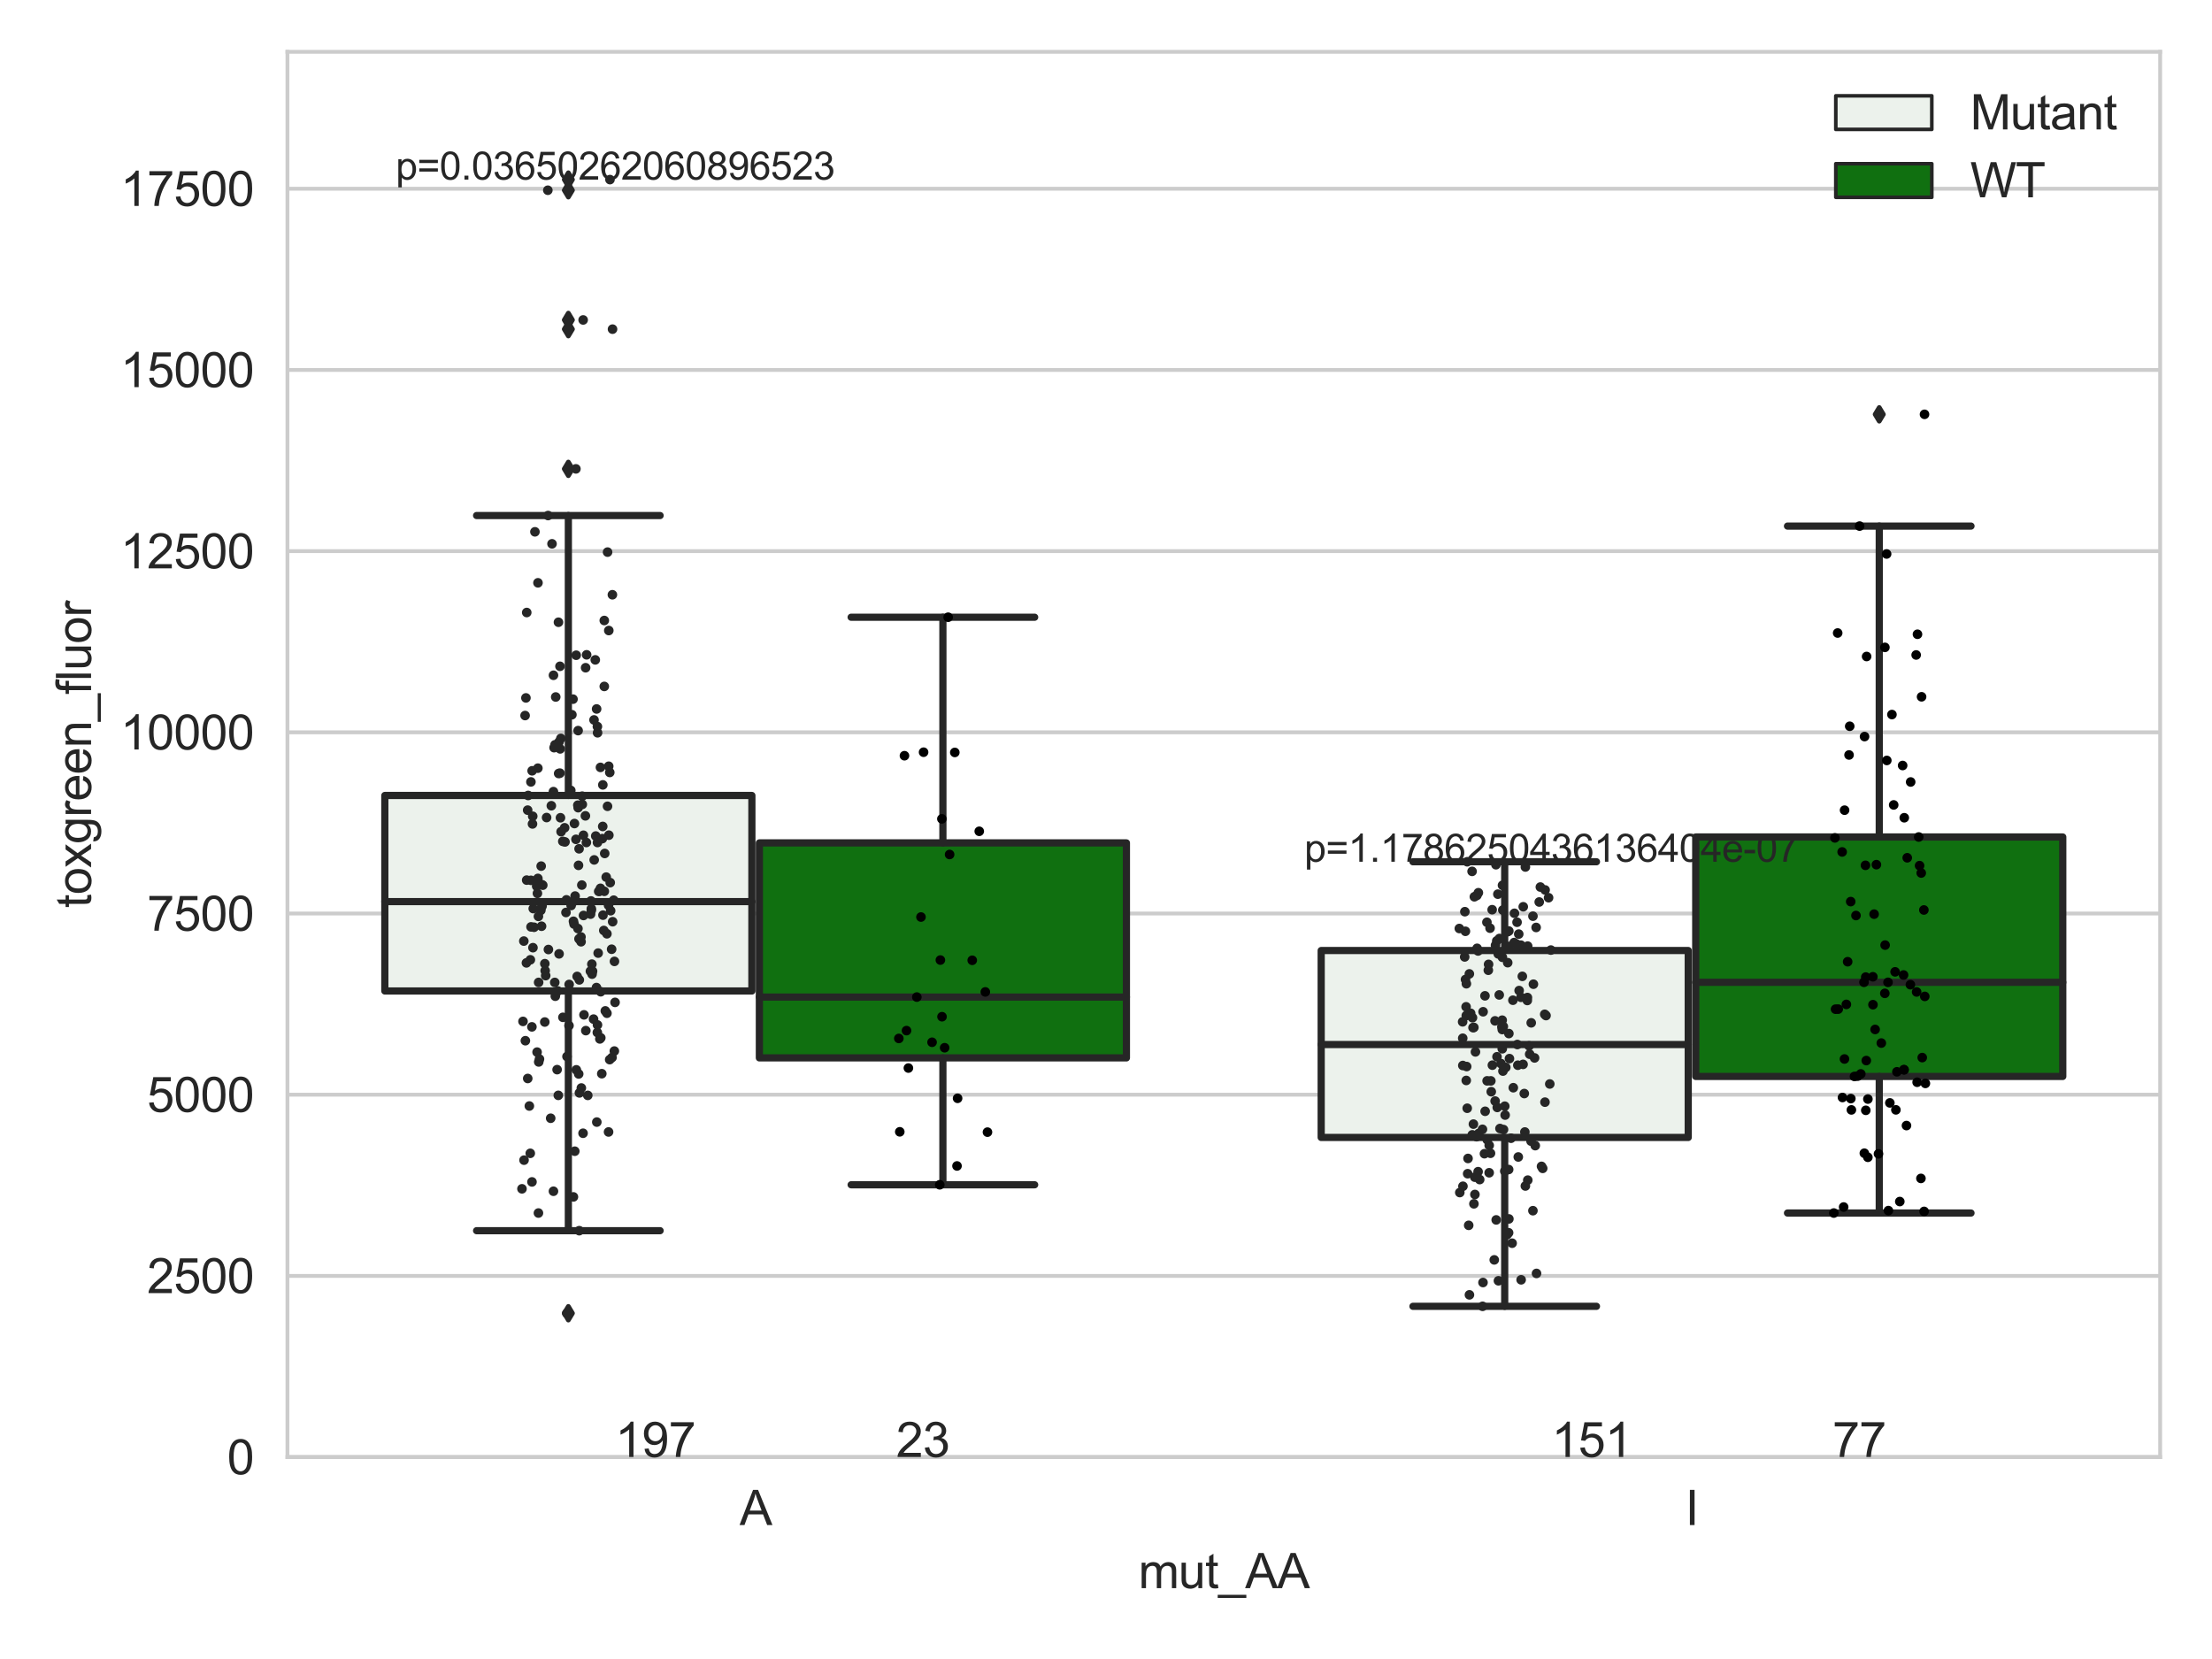 <?xml version="1.0" encoding="utf-8" standalone="no"?>
<!DOCTYPE svg PUBLIC "-//W3C//DTD SVG 1.1//EN"
  "http://www.w3.org/Graphics/SVG/1.1/DTD/svg11.dtd">
<svg xmlns:xlink="http://www.w3.org/1999/xlink" width="460.8pt" height="345.6pt" viewBox="0 0 460.8 345.6" xmlns="http://www.w3.org/2000/svg" version="1.1">
 <defs>
  <style type="text/css">*{stroke-linejoin: round; stroke-linecap: butt}</style>
 </defs>
 <g id="figure_1">
  <g id="patch_1">
   <path d="M 0 345.6 
L 460.8 345.6 
L 460.8 0 
L 0 0 
z
" style="fill: #ffffff"/>
  </g>
  <g id="axes_1">
   <g id="patch_2">
    <path d="M 59.881 303.539 
L 450 303.539 
L 450 10.8 
L 59.881 10.8 
z
" style="fill: #ffffff"/>
   </g>
   <g id="matplotlib.axis_1">
    <g id="xtick_1">
     <g id="text_1">
      <!-- A -->
      <g style="fill: #262626" transform="translate(154.076 317.697)scale(0.1 -0.1)">
       <defs>
        <path id="ArialMT-41" d="M -9 0 
L 1750 4581 
L 2403 4581 
L 4278 0 
L 3588 0 
L 3053 1388 
L 1138 1388 
L 634 0 
L -9 0 
z
M 1313 1881 
L 2866 1881 
L 2388 3150 
Q 2169 3728 2063 4100 
Q 1975 3659 1816 3225 
L 1313 1881 
z
" transform="scale(0.016)"/>
       </defs>
       <use xlink:href="#ArialMT-41"/>
      </g>
     </g>
    </g>
    <g id="xtick_2">
     <g id="text_2">
      <!-- I -->
      <g style="fill: #262626" transform="translate(351.081 317.697)scale(0.1 -0.1)">
       <defs>
        <path id="ArialMT-49" d="M 597 0 
L 597 4581 
L 1203 4581 
L 1203 0 
L 597 0 
z
" transform="scale(0.016)"/>
       </defs>
       <use xlink:href="#ArialMT-49"/>
      </g>
     </g>
    </g>
    <g id="text_3">
     <!-- mut_AA -->
     <g style="fill: #262626" transform="translate(237.155 330.842)scale(0.1 -0.1)">
      <defs>
       <path id="ArialMT-6d" d="M 422 0 
L 422 3319 
L 925 3319 
L 925 2853 
Q 1081 3097 1340 3245 
Q 1600 3394 1931 3394 
Q 2300 3394 2536 3241 
Q 2772 3088 2869 2813 
Q 3263 3394 3894 3394 
Q 4388 3394 4653 3120 
Q 4919 2847 4919 2278 
L 4919 0 
L 4359 0 
L 4359 2091 
Q 4359 2428 4304 2576 
Q 4250 2725 4106 2815 
Q 3963 2906 3769 2906 
Q 3419 2906 3187 2673 
Q 2956 2441 2956 1928 
L 2956 0 
L 2394 0 
L 2394 2156 
Q 2394 2531 2256 2718 
Q 2119 2906 1806 2906 
Q 1569 2906 1367 2781 
Q 1166 2656 1075 2415 
Q 984 2175 984 1722 
L 984 0 
L 422 0 
z
" transform="scale(0.016)"/>
       <path id="ArialMT-75" d="M 2597 0 
L 2597 488 
Q 2209 -75 1544 -75 
Q 1250 -75 995 37 
Q 741 150 617 320 
Q 494 491 444 738 
Q 409 903 409 1263 
L 409 3319 
L 972 3319 
L 972 1478 
Q 972 1038 1006 884 
Q 1059 663 1231 536 
Q 1403 409 1656 409 
Q 1909 409 2131 539 
Q 2353 669 2445 892 
Q 2538 1116 2538 1541 
L 2538 3319 
L 3100 3319 
L 3100 0 
L 2597 0 
z
" transform="scale(0.016)"/>
       <path id="ArialMT-74" d="M 1650 503 
L 1731 6 
Q 1494 -44 1306 -44 
Q 1000 -44 831 53 
Q 663 150 594 308 
Q 525 466 525 972 
L 525 2881 
L 113 2881 
L 113 3319 
L 525 3319 
L 525 4141 
L 1084 4478 
L 1084 3319 
L 1650 3319 
L 1650 2881 
L 1084 2881 
L 1084 941 
Q 1084 700 1114 631 
Q 1144 563 1211 522 
Q 1278 481 1403 481 
Q 1497 481 1650 503 
z
" transform="scale(0.016)"/>
       <path id="ArialMT-5f" d="M -97 -1272 
L -97 -866 
L 3631 -866 
L 3631 -1272 
L -97 -1272 
z
" transform="scale(0.016)"/>
      </defs>
      <use xlink:href="#ArialMT-6d"/>
      <use xlink:href="#ArialMT-75" x="83.301"/>
      <use xlink:href="#ArialMT-74" x="138.916"/>
      <use xlink:href="#ArialMT-5f" x="166.699"/>
      <use xlink:href="#ArialMT-41" x="222.314"/>
      <use xlink:href="#ArialMT-41" x="289.014"/>
     </g>
    </g>
   </g>
   <g id="matplotlib.axis_2">
    <g id="ytick_1">
     <g id="line2d_1">
      <path d="M 59.881 303.539 
L 450 303.539 
" clip-path="url(#p592d40076b)" style="fill: none; stroke: #cccccc; stroke-width: 0.8; stroke-linecap: round"/>
     </g>
     <g id="text_4">
      <!-- 0 -->
      <g style="fill: #262626" transform="translate(47.32 307.118)scale(0.1 -0.1)">
       <defs>
        <path id="ArialMT-30" d="M 266 2259 
Q 266 3072 433 3567 
Q 600 4063 929 4331 
Q 1259 4600 1759 4600 
Q 2128 4600 2406 4451 
Q 2684 4303 2865 4023 
Q 3047 3744 3150 3342 
Q 3253 2941 3253 2259 
Q 3253 1453 3087 958 
Q 2922 463 2592 192 
Q 2263 -78 1759 -78 
Q 1097 -78 719 397 
Q 266 969 266 2259 
z
M 844 2259 
Q 844 1131 1108 757 
Q 1372 384 1759 384 
Q 2147 384 2411 759 
Q 2675 1134 2675 2259 
Q 2675 3391 2411 3762 
Q 2147 4134 1753 4134 
Q 1366 4134 1134 3806 
Q 844 3388 844 2259 
z
" transform="scale(0.016)"/>
       </defs>
       <use xlink:href="#ArialMT-30"/>
      </g>
     </g>
    </g>
    <g id="ytick_2">
     <g id="line2d_2">
      <path d="M 59.881 265.793 
L 450 265.793 
" clip-path="url(#p592d40076b)" style="fill: none; stroke: #cccccc; stroke-width: 0.8; stroke-linecap: round"/>
     </g>
     <g id="text_5">
      <!-- 2500 -->
      <g style="fill: #262626" transform="translate(30.637 269.372)scale(0.1 -0.1)">
       <defs>
        <path id="ArialMT-32" d="M 3222 541 
L 3222 0 
L 194 0 
Q 188 203 259 391 
Q 375 700 629 1000 
Q 884 1300 1366 1694 
Q 2113 2306 2375 2664 
Q 2638 3022 2638 3341 
Q 2638 3675 2398 3904 
Q 2159 4134 1775 4134 
Q 1369 4134 1125 3890 
Q 881 3647 878 3216 
L 300 3275 
Q 359 3922 746 4261 
Q 1134 4600 1788 4600 
Q 2447 4600 2831 4234 
Q 3216 3869 3216 3328 
Q 3216 3053 3103 2787 
Q 2991 2522 2730 2228 
Q 2469 1934 1863 1422 
Q 1356 997 1212 845 
Q 1069 694 975 541 
L 3222 541 
z
" transform="scale(0.016)"/>
        <path id="ArialMT-35" d="M 266 1200 
L 856 1250 
Q 922 819 1161 601 
Q 1400 384 1738 384 
Q 2144 384 2425 690 
Q 2706 997 2706 1503 
Q 2706 1984 2436 2262 
Q 2166 2541 1728 2541 
Q 1456 2541 1237 2417 
Q 1019 2294 894 2097 
L 366 2166 
L 809 4519 
L 3088 4519 
L 3088 3981 
L 1259 3981 
L 1013 2750 
Q 1425 3038 1878 3038 
Q 2478 3038 2890 2622 
Q 3303 2206 3303 1553 
Q 3303 931 2941 478 
Q 2500 -78 1738 -78 
Q 1113 -78 717 272 
Q 322 622 266 1200 
z
" transform="scale(0.016)"/>
       </defs>
       <use xlink:href="#ArialMT-32"/>
       <use xlink:href="#ArialMT-35" x="55.615"/>
       <use xlink:href="#ArialMT-30" x="111.23"/>
       <use xlink:href="#ArialMT-30" x="166.846"/>
      </g>
     </g>
    </g>
    <g id="ytick_3">
     <g id="line2d_3">
      <path d="M 59.881 228.047 
L 450 228.047 
" clip-path="url(#p592d40076b)" style="fill: none; stroke: #cccccc; stroke-width: 0.8; stroke-linecap: round"/>
     </g>
     <g id="text_6">
      <!-- 5000 -->
      <g style="fill: #262626" transform="translate(30.637 231.626)scale(0.1 -0.1)">
       <use xlink:href="#ArialMT-35"/>
       <use xlink:href="#ArialMT-30" x="55.615"/>
       <use xlink:href="#ArialMT-30" x="111.23"/>
       <use xlink:href="#ArialMT-30" x="166.846"/>
      </g>
     </g>
    </g>
    <g id="ytick_4">
     <g id="line2d_4">
      <path d="M 59.881 190.302 
L 450 190.302 
" clip-path="url(#p592d40076b)" style="fill: none; stroke: #cccccc; stroke-width: 0.8; stroke-linecap: round"/>
     </g>
     <g id="text_7">
      <!-- 7500 -->
      <g style="fill: #262626" transform="translate(30.637 193.881)scale(0.1 -0.1)">
       <defs>
        <path id="ArialMT-37" d="M 303 3981 
L 303 4522 
L 3269 4522 
L 3269 4084 
Q 2831 3619 2401 2847 
Q 1972 2075 1738 1259 
Q 1569 684 1522 0 
L 944 0 
Q 953 541 1156 1306 
Q 1359 2072 1739 2783 
Q 2119 3494 2547 3981 
L 303 3981 
z
" transform="scale(0.016)"/>
       </defs>
       <use xlink:href="#ArialMT-37"/>
       <use xlink:href="#ArialMT-35" x="55.615"/>
       <use xlink:href="#ArialMT-30" x="111.23"/>
       <use xlink:href="#ArialMT-30" x="166.846"/>
      </g>
     </g>
    </g>
    <g id="ytick_5">
     <g id="line2d_5">
      <path d="M 59.881 152.556 
L 450 152.556 
" clip-path="url(#p592d40076b)" style="fill: none; stroke: #cccccc; stroke-width: 0.8; stroke-linecap: round"/>
     </g>
     <g id="text_8">
      <!-- 10000 -->
      <g style="fill: #262626" transform="translate(25.077 156.135)scale(0.1 -0.1)">
       <defs>
        <path id="ArialMT-31" d="M 2384 0 
L 1822 0 
L 1822 3584 
Q 1619 3391 1289 3197 
Q 959 3003 697 2906 
L 697 3450 
Q 1169 3672 1522 3987 
Q 1875 4303 2022 4600 
L 2384 4600 
L 2384 0 
z
" transform="scale(0.016)"/>
       </defs>
       <use xlink:href="#ArialMT-31"/>
       <use xlink:href="#ArialMT-30" x="55.615"/>
       <use xlink:href="#ArialMT-30" x="111.23"/>
       <use xlink:href="#ArialMT-30" x="166.846"/>
       <use xlink:href="#ArialMT-30" x="222.461"/>
      </g>
     </g>
    </g>
    <g id="ytick_6">
     <g id="line2d_6">
      <path d="M 59.881 114.811 
L 450 114.811 
" clip-path="url(#p592d40076b)" style="fill: none; stroke: #cccccc; stroke-width: 0.8; stroke-linecap: round"/>
     </g>
     <g id="text_9">
      <!-- 12500 -->
      <g style="fill: #262626" transform="translate(25.077 118.39)scale(0.1 -0.1)">
       <use xlink:href="#ArialMT-31"/>
       <use xlink:href="#ArialMT-32" x="55.615"/>
       <use xlink:href="#ArialMT-35" x="111.23"/>
       <use xlink:href="#ArialMT-30" x="166.846"/>
       <use xlink:href="#ArialMT-30" x="222.461"/>
      </g>
     </g>
    </g>
    <g id="ytick_7">
     <g id="line2d_7">
      <path d="M 59.881 77.065 
L 450 77.065 
" clip-path="url(#p592d40076b)" style="fill: none; stroke: #cccccc; stroke-width: 0.8; stroke-linecap: round"/>
     </g>
     <g id="text_10">
      <!-- 15000 -->
      <g style="fill: #262626" transform="translate(25.077 80.644)scale(0.1 -0.1)">
       <use xlink:href="#ArialMT-31"/>
       <use xlink:href="#ArialMT-35" x="55.615"/>
       <use xlink:href="#ArialMT-30" x="111.23"/>
       <use xlink:href="#ArialMT-30" x="166.846"/>
       <use xlink:href="#ArialMT-30" x="222.461"/>
      </g>
     </g>
    </g>
    <g id="ytick_8">
     <g id="line2d_8">
      <path d="M 59.881 39.319 
L 450 39.319 
" clip-path="url(#p592d40076b)" style="fill: none; stroke: #cccccc; stroke-width: 0.8; stroke-linecap: round"/>
     </g>
     <g id="text_11">
      <!-- 17500 -->
      <g style="fill: #262626" transform="translate(25.077 42.898)scale(0.1 -0.1)">
       <use xlink:href="#ArialMT-31"/>
       <use xlink:href="#ArialMT-37" x="55.615"/>
       <use xlink:href="#ArialMT-35" x="111.23"/>
       <use xlink:href="#ArialMT-30" x="166.846"/>
       <use xlink:href="#ArialMT-30" x="222.461"/>
      </g>
     </g>
    </g>
    <g id="text_12">
     <!-- toxgreen_fluor -->
     <g style="fill: #262626" transform="translate(18.972 189.132)rotate(-90)scale(0.1 -0.1)">
      <defs>
       <path id="ArialMT-6f" d="M 213 1659 
Q 213 2581 725 3025 
Q 1153 3394 1769 3394 
Q 2453 3394 2887 2945 
Q 3322 2497 3322 1706 
Q 3322 1066 3130 698 
Q 2938 331 2570 128 
Q 2203 -75 1769 -75 
Q 1072 -75 642 372 
Q 213 819 213 1659 
z
M 791 1659 
Q 791 1022 1069 705 
Q 1347 388 1769 388 
Q 2188 388 2466 706 
Q 2744 1025 2744 1678 
Q 2744 2294 2464 2611 
Q 2184 2928 1769 2928 
Q 1347 2928 1069 2612 
Q 791 2297 791 1659 
z
" transform="scale(0.016)"/>
       <path id="ArialMT-78" d="M 47 0 
L 1259 1725 
L 138 3319 
L 841 3319 
L 1350 2541 
Q 1494 2319 1581 2169 
Q 1719 2375 1834 2534 
L 2394 3319 
L 3066 3319 
L 1919 1756 
L 3153 0 
L 2463 0 
L 1781 1031 
L 1600 1309 
L 728 0 
L 47 0 
z
" transform="scale(0.016)"/>
       <path id="ArialMT-67" d="M 319 -275 
L 866 -356 
Q 900 -609 1056 -725 
Q 1266 -881 1628 -881 
Q 2019 -881 2231 -725 
Q 2444 -569 2519 -288 
Q 2563 -116 2559 434 
Q 2191 0 1641 0 
Q 956 0 581 494 
Q 206 988 206 1678 
Q 206 2153 378 2554 
Q 550 2956 876 3175 
Q 1203 3394 1644 3394 
Q 2231 3394 2613 2919 
L 2613 3319 
L 3131 3319 
L 3131 450 
Q 3131 -325 2973 -648 
Q 2816 -972 2473 -1159 
Q 2131 -1347 1631 -1347 
Q 1038 -1347 672 -1080 
Q 306 -813 319 -275 
z
M 784 1719 
Q 784 1066 1043 766 
Q 1303 466 1694 466 
Q 2081 466 2343 764 
Q 2606 1063 2606 1700 
Q 2606 2309 2336 2618 
Q 2066 2928 1684 2928 
Q 1309 2928 1046 2623 
Q 784 2319 784 1719 
z
" transform="scale(0.016)"/>
       <path id="ArialMT-72" d="M 416 0 
L 416 3319 
L 922 3319 
L 922 2816 
Q 1116 3169 1280 3281 
Q 1444 3394 1641 3394 
Q 1925 3394 2219 3213 
L 2025 2691 
Q 1819 2813 1613 2813 
Q 1428 2813 1281 2702 
Q 1134 2591 1072 2394 
Q 978 2094 978 1738 
L 978 0 
L 416 0 
z
" transform="scale(0.016)"/>
       <path id="ArialMT-65" d="M 2694 1069 
L 3275 997 
Q 3138 488 2766 206 
Q 2394 -75 1816 -75 
Q 1088 -75 661 373 
Q 234 822 234 1631 
Q 234 2469 665 2931 
Q 1097 3394 1784 3394 
Q 2450 3394 2872 2941 
Q 3294 2488 3294 1666 
Q 3294 1616 3291 1516 
L 816 1516 
Q 847 969 1125 678 
Q 1403 388 1819 388 
Q 2128 388 2347 550 
Q 2566 713 2694 1069 
z
M 847 1978 
L 2700 1978 
Q 2663 2397 2488 2606 
Q 2219 2931 1791 2931 
Q 1403 2931 1139 2672 
Q 875 2413 847 1978 
z
" transform="scale(0.016)"/>
       <path id="ArialMT-6e" d="M 422 0 
L 422 3319 
L 928 3319 
L 928 2847 
Q 1294 3394 1984 3394 
Q 2284 3394 2536 3286 
Q 2788 3178 2913 3003 
Q 3038 2828 3088 2588 
Q 3119 2431 3119 2041 
L 3119 0 
L 2556 0 
L 2556 2019 
Q 2556 2363 2490 2533 
Q 2425 2703 2258 2804 
Q 2091 2906 1866 2906 
Q 1506 2906 1245 2678 
Q 984 2450 984 1813 
L 984 0 
L 422 0 
z
" transform="scale(0.016)"/>
       <path id="ArialMT-66" d="M 556 0 
L 556 2881 
L 59 2881 
L 59 3319 
L 556 3319 
L 556 3672 
Q 556 4006 616 4169 
Q 697 4388 901 4523 
Q 1106 4659 1475 4659 
Q 1713 4659 2000 4603 
L 1916 4113 
Q 1741 4144 1584 4144 
Q 1328 4144 1222 4034 
Q 1116 3925 1116 3625 
L 1116 3319 
L 1763 3319 
L 1763 2881 
L 1116 2881 
L 1116 0 
L 556 0 
z
" transform="scale(0.016)"/>
       <path id="ArialMT-6c" d="M 409 0 
L 409 4581 
L 972 4581 
L 972 0 
L 409 0 
z
" transform="scale(0.016)"/>
      </defs>
      <use xlink:href="#ArialMT-74"/>
      <use xlink:href="#ArialMT-6f" x="27.783"/>
      <use xlink:href="#ArialMT-78" x="83.398"/>
      <use xlink:href="#ArialMT-67" x="133.398"/>
      <use xlink:href="#ArialMT-72" x="189.014"/>
      <use xlink:href="#ArialMT-65" x="222.314"/>
      <use xlink:href="#ArialMT-65" x="277.93"/>
      <use xlink:href="#ArialMT-6e" x="333.545"/>
      <use xlink:href="#ArialMT-5f" x="389.16"/>
      <use xlink:href="#ArialMT-66" x="444.775"/>
      <use xlink:href="#ArialMT-6c" x="472.559"/>
      <use xlink:href="#ArialMT-75" x="494.775"/>
      <use xlink:href="#ArialMT-6f" x="550.391"/>
      <use xlink:href="#ArialMT-72" x="606.006"/>
     </g>
    </g>
   </g>
   <g id="patch_3">
    <path d="M 80.167 206.441 
L 156.631 206.441 
L 156.631 165.71 
L 80.167 165.71 
L 80.167 206.441 
z
" clip-path="url(#p592d40076b)" style="fill: #ecf2ec; stroke: #262626; stroke-width: 1.5; stroke-linejoin: miter"/>
   </g>
   <g id="patch_4">
    <path d="M 158.191 220.378 
L 234.654 220.378 
L 234.654 175.59 
L 158.191 175.59 
L 158.191 220.378 
z
" clip-path="url(#p592d40076b)" style="fill: #107010; stroke: #262626; stroke-width: 1.5; stroke-linejoin: miter"/>
   </g>
   <g id="patch_5">
    <path d="M 275.227 236.955 
L 351.69 236.955 
L 351.69 198.01 
L 275.227 198.01 
L 275.227 236.955 
z
" clip-path="url(#p592d40076b)" style="fill: #ecf2ec; stroke: #262626; stroke-width: 1.5; stroke-linejoin: miter"/>
   </g>
   <g id="patch_6">
    <path d="M 353.251 224.245 
L 429.714 224.245 
L 429.714 174.361 
L 353.251 174.361 
L 353.251 224.245 
z
" clip-path="url(#p592d40076b)" style="fill: #107010; stroke: #262626; stroke-width: 1.5; stroke-linejoin: miter"/>
   </g>
   <g id="patch_7">
    <path d="M 157.411 303.539 
L 157.411 303.539 
L 157.411 303.539 
L 157.411 303.539 
z
" clip-path="url(#p592d40076b)" style="fill: #ecf2ec; stroke: #262626; stroke-width: 0.75; stroke-linejoin: miter"/>
   </g>
   <g id="patch_8">
    <path d="M 157.411 303.539 
L 157.411 303.539 
L 157.411 303.539 
L 157.411 303.539 
z
" clip-path="url(#p592d40076b)" style="fill: #107010; stroke: #262626; stroke-width: 0.75; stroke-linejoin: miter"/>
   </g>
   <g id="PathCollection_1"/>
   <g id="PathCollection_2"/>
   <g id="line2d_9">
    <path d="M 118.399 206.441 
L 118.399 256.375 
" clip-path="url(#p592d40076b)" style="fill: none; stroke: #262626; stroke-width: 1.5; stroke-linecap: round"/>
   </g>
   <g id="line2d_10">
    <path d="M 118.399 165.71 
L 118.399 107.397 
" clip-path="url(#p592d40076b)" style="fill: none; stroke: #262626; stroke-width: 1.5; stroke-linecap: round"/>
   </g>
   <g id="line2d_11">
    <path d="M 99.283 256.375 
L 137.515 256.375 
" clip-path="url(#p592d40076b)" style="fill: none; stroke: #262626; stroke-width: 1.5; stroke-linecap: round"/>
   </g>
   <g id="line2d_12">
    <path d="M 99.283 107.397 
L 137.515 107.397 
" clip-path="url(#p592d40076b)" style="fill: none; stroke: #262626; stroke-width: 1.5; stroke-linecap: round"/>
   </g>
   <g id="line2d_13">
    <defs>
     <path id="me2e4d42db9" d="M -0 1.414 
L 0.849 0 
L 0 -1.414 
L -0.849 -0 
z
" style="stroke: #262626; stroke-linejoin: miter"/>
    </defs>
    <g clip-path="url(#p592d40076b)">
     <use xlink:href="#me2e4d42db9" x="118.399" y="273.571" style="fill: #262626; stroke: #262626; stroke-linejoin: miter"/>
     <use xlink:href="#me2e4d42db9" x="118.399" y="39.631" style="fill: #262626; stroke: #262626; stroke-linejoin: miter"/>
     <use xlink:href="#me2e4d42db9" x="118.399" y="68.57" style="fill: #262626; stroke: #262626; stroke-linejoin: miter"/>
     <use xlink:href="#me2e4d42db9" x="118.399" y="66.65" style="fill: #262626; stroke: #262626; stroke-linejoin: miter"/>
     <use xlink:href="#me2e4d42db9" x="118.399" y="37.413" style="fill: #262626; stroke: #262626; stroke-linejoin: miter"/>
     <use xlink:href="#me2e4d42db9" x="118.399" y="97.674" style="fill: #262626; stroke: #262626; stroke-linejoin: miter"/>
    </g>
   </g>
   <g id="line2d_14">
    <path d="M 196.423 220.378 
L 196.423 246.811 
" clip-path="url(#p592d40076b)" style="fill: none; stroke: #262626; stroke-width: 1.5; stroke-linecap: round"/>
   </g>
   <g id="line2d_15">
    <path d="M 196.423 175.59 
L 196.423 128.58 
" clip-path="url(#p592d40076b)" style="fill: none; stroke: #262626; stroke-width: 1.5; stroke-linecap: round"/>
   </g>
   <g id="line2d_16">
    <path d="M 177.307 246.811 
L 215.539 246.811 
" clip-path="url(#p592d40076b)" style="fill: none; stroke: #262626; stroke-width: 1.5; stroke-linecap: round"/>
   </g>
   <g id="line2d_17">
    <path d="M 177.307 128.58 
L 215.539 128.58 
" clip-path="url(#p592d40076b)" style="fill: none; stroke: #262626; stroke-width: 1.5; stroke-linecap: round"/>
   </g>
   <g id="line2d_18"/>
   <g id="line2d_19">
    <path d="M 313.458 236.955 
L 313.458 272.13 
" clip-path="url(#p592d40076b)" style="fill: none; stroke: #262626; stroke-width: 1.5; stroke-linecap: round"/>
   </g>
   <g id="line2d_20">
    <path d="M 313.458 198.01 
L 313.458 179.52 
" clip-path="url(#p592d40076b)" style="fill: none; stroke: #262626; stroke-width: 1.5; stroke-linecap: round"/>
   </g>
   <g id="line2d_21">
    <path d="M 294.343 272.13 
L 332.574 272.13 
" clip-path="url(#p592d40076b)" style="fill: none; stroke: #262626; stroke-width: 1.5; stroke-linecap: round"/>
   </g>
   <g id="line2d_22">
    <path d="M 294.343 179.52 
L 332.574 179.52 
" clip-path="url(#p592d40076b)" style="fill: none; stroke: #262626; stroke-width: 1.5; stroke-linecap: round"/>
   </g>
   <g id="line2d_23"/>
   <g id="line2d_24">
    <path d="M 391.482 224.245 
L 391.482 252.697 
" clip-path="url(#p592d40076b)" style="fill: none; stroke: #262626; stroke-width: 1.5; stroke-linecap: round"/>
   </g>
   <g id="line2d_25">
    <path d="M 391.482 174.361 
L 391.482 109.593 
" clip-path="url(#p592d40076b)" style="fill: none; stroke: #262626; stroke-width: 1.5; stroke-linecap: round"/>
   </g>
   <g id="line2d_26">
    <path d="M 372.366 252.697 
L 410.598 252.697 
" clip-path="url(#p592d40076b)" style="fill: none; stroke: #262626; stroke-width: 1.5; stroke-linecap: round"/>
   </g>
   <g id="line2d_27">
    <path d="M 372.366 109.593 
L 410.598 109.593 
" clip-path="url(#p592d40076b)" style="fill: none; stroke: #262626; stroke-width: 1.5; stroke-linecap: round"/>
   </g>
   <g id="line2d_28">
    <g clip-path="url(#p592d40076b)">
     <use xlink:href="#me2e4d42db9" x="391.482" y="86.314" style="fill: #262626; stroke: #262626; stroke-linejoin: miter"/>
    </g>
   </g>
   <g id="line2d_29">
    <path d="M 80.167 187.827 
L 156.631 187.827 
" clip-path="url(#p592d40076b)" style="fill: none; stroke: #262626; stroke-width: 1.5; stroke-linecap: round"/>
   </g>
   <g id="line2d_30">
    <path d="M 158.191 207.708 
L 234.654 207.708 
" clip-path="url(#p592d40076b)" style="fill: none; stroke: #262626; stroke-width: 1.5; stroke-linecap: round"/>
   </g>
   <g id="line2d_31">
    <path d="M 275.227 217.592 
L 351.69 217.592 
" clip-path="url(#p592d40076b)" style="fill: none; stroke: #262626; stroke-width: 1.5; stroke-linecap: round"/>
   </g>
   <g id="line2d_32">
    <path d="M 353.251 204.637 
L 429.714 204.637 
" clip-path="url(#p592d40076b)" style="fill: none; stroke: #262626; stroke-width: 1.5; stroke-linecap: round"/>
   </g>
   <g id="patch_9">
    <path d="M 59.881 303.539 
L 59.881 10.8 
" style="fill: none; stroke: #cccccc; stroke-width: 0.8; stroke-linejoin: miter; stroke-linecap: square"/>
   </g>
   <g id="patch_10">
    <path d="M 450 303.539 
L 450 10.8 
" style="fill: none; stroke: #cccccc; stroke-width: 0.8; stroke-linejoin: miter; stroke-linecap: square"/>
   </g>
   <g id="patch_11">
    <path d="M 59.881 303.539 
L 450 303.539 
" style="fill: none; stroke: #cccccc; stroke-width: 0.8; stroke-linejoin: miter; stroke-linecap: square"/>
   </g>
   <g id="patch_12">
    <path d="M 59.881 10.8 
L 450 10.8 
" style="fill: none; stroke: #cccccc; stroke-width: 0.8; stroke-linejoin: miter; stroke-linecap: square"/>
   </g>
   <g id="PathCollection_3">
    <defs>
     <path id="C0_0_d967d4fc53" d="M 0 1 
C 0.265 1 0.52 0.895 0.707 0.707 
C 0.895 0.52 1 0.265 1 -0 
C 1 -0.265 0.895 -0.52 0.707 -0.707 
C 0.52 -0.895 0.265 -1 0 -1 
C -0.265 -1 -0.52 -0.895 -0.707 -0.707 
C -0.895 -0.52 -1 -0.265 -1 0 
C -1 0.265 -0.895 0.52 -0.707 0.707 
C -0.52 0.895 -0.265 1 0 1 
z
"/>
    </defs>
    <g clip-path="url(#p592d40076b)">
     <use xlink:href="#C0_0_d967d4fc53" x="109.167" y="241.68" style="fill: #262626"/>
    </g>
    <g clip-path="url(#p592d40076b)">
     <use xlink:href="#C0_0_d967d4fc53" x="110.821" y="246.213" style="fill: #262626"/>
    </g>
    <g clip-path="url(#p592d40076b)">
     <use xlink:href="#C0_0_d967d4fc53" x="125.889" y="185.677" style="fill: #262626"/>
    </g>
    <g clip-path="url(#p592d40076b)">
     <use xlink:href="#C0_0_d967d4fc53" x="121.539" y="173.998" style="fill: #262626"/>
    </g>
    <g clip-path="url(#p592d40076b)">
     <use xlink:href="#C0_0_d967d4fc53" x="118.846" y="165.432" style="fill: #262626"/>
    </g>
    <g clip-path="url(#p592d40076b)">
     <use xlink:href="#C0_0_d967d4fc53" x="126.569" y="115.015" style="fill: #262626"/>
    </g>
    <g clip-path="url(#p592d40076b)">
     <use xlink:href="#C0_0_d967d4fc53" x="120.515" y="180.268" style="fill: #262626"/>
    </g>
    <g clip-path="url(#p592d40076b)">
     <use xlink:href="#C0_0_d967d4fc53" x="112.382" y="220.622" style="fill: #262626"/>
    </g>
    <g clip-path="url(#p592d40076b)">
     <use xlink:href="#C0_0_d967d4fc53" x="113.498" y="200.751" style="fill: #262626"/>
    </g>
    <g clip-path="url(#p592d40076b)">
     <use xlink:href="#C0_0_d967d4fc53" x="123.186" y="189.304" style="fill: #262626"/>
    </g>
    <g clip-path="url(#p592d40076b)">
     <use xlink:href="#C0_0_d967d4fc53" x="124.721" y="185.693" style="fill: #262626"/>
    </g>
    <g clip-path="url(#p592d40076b)">
     <use xlink:href="#C0_0_d967d4fc53" x="114.124" y="39.631" style="fill: #262626"/>
    </g>
    <g clip-path="url(#p592d40076b)">
     <use xlink:href="#C0_0_d967d4fc53" x="127.601" y="68.57" style="fill: #262626"/>
    </g>
    <g clip-path="url(#p592d40076b)">
     <use xlink:href="#C0_0_d967d4fc53" x="116.339" y="129.624" style="fill: #262626"/>
    </g>
    <g clip-path="url(#p592d40076b)">
     <use xlink:href="#C0_0_d967d4fc53" x="111.797" y="184.608" style="fill: #262626"/>
    </g>
    <g clip-path="url(#p592d40076b)">
     <use xlink:href="#C0_0_d967d4fc53" x="124.254" y="205.724" style="fill: #262626"/>
    </g>
    <g clip-path="url(#p592d40076b)">
     <use xlink:href="#C0_0_d967d4fc53" x="115.426" y="155.754" style="fill: #262626"/>
    </g>
    <g clip-path="url(#p592d40076b)">
     <use xlink:href="#C0_0_d967d4fc53" x="127.574" y="123.897" style="fill: #262626"/>
    </g>
    <g clip-path="url(#p592d40076b)">
     <use xlink:href="#C0_0_d967d4fc53" x="112.735" y="180.428" style="fill: #262626"/>
    </g>
    <g clip-path="url(#p592d40076b)">
     <use xlink:href="#C0_0_d967d4fc53" x="126.098" y="210.588" style="fill: #262626"/>
    </g>
    <g clip-path="url(#p592d40076b)">
     <use xlink:href="#C0_0_d967d4fc53" x="111.087" y="189.278" style="fill: #262626"/>
    </g>
    <g clip-path="url(#p592d40076b)">
     <use xlink:href="#C0_0_d967d4fc53" x="127.499" y="220.3" style="fill: #262626"/>
    </g>
    <g clip-path="url(#p592d40076b)">
     <use xlink:href="#C0_0_d967d4fc53" x="116.465" y="198.709" style="fill: #262626"/>
    </g>
    <g clip-path="url(#p592d40076b)">
     <use xlink:href="#C0_0_d967d4fc53" x="125.086" y="159.862" style="fill: #262626"/>
    </g>
    <g clip-path="url(#p592d40076b)">
     <use xlink:href="#C0_0_d967d4fc53" x="120.06" y="222.865" style="fill: #262626"/>
    </g>
    <g clip-path="url(#p592d40076b)">
     <use xlink:href="#C0_0_d967d4fc53" x="124.919" y="185.651" style="fill: #262626"/>
    </g>
    <g clip-path="url(#p592d40076b)">
     <use xlink:href="#C0_0_d967d4fc53" x="113.569" y="202.215" style="fill: #262626"/>
    </g>
    <g clip-path="url(#p592d40076b)">
     <use xlink:href="#C0_0_d967d4fc53" x="123.78" y="179.133" style="fill: #262626"/>
    </g>
    <g clip-path="url(#p592d40076b)">
     <use xlink:href="#C0_0_d967d4fc53" x="110.977" y="170.04" style="fill: #262626"/>
    </g>
    <g clip-path="url(#p592d40076b)">
     <use xlink:href="#C0_0_d967d4fc53" x="121.105" y="226.649" style="fill: #262626"/>
    </g>
    <g clip-path="url(#p592d40076b)">
     <use xlink:href="#C0_0_d967d4fc53" x="109.922" y="168.767" style="fill: #262626"/>
    </g>
    <g clip-path="url(#p592d40076b)">
     <use xlink:href="#C0_0_d967d4fc53" x="126.808" y="159.622" style="fill: #262626"/>
    </g>
    <g clip-path="url(#p592d40076b)">
     <use xlink:href="#C0_0_d967d4fc53" x="123.175" y="189.647" style="fill: #262626"/>
    </g>
    <g clip-path="url(#p592d40076b)">
     <use xlink:href="#C0_0_d967d4fc53" x="114.245" y="197.799" style="fill: #262626"/>
    </g>
    <g clip-path="url(#p592d40076b)">
     <use xlink:href="#C0_0_d967d4fc53" x="122.991" y="202.319" style="fill: #262626"/>
    </g>
    <g clip-path="url(#p592d40076b)">
     <use xlink:href="#C0_0_d967d4fc53" x="121.46" y="236.075" style="fill: #262626"/>
    </g>
    <g clip-path="url(#p592d40076b)">
     <use xlink:href="#C0_0_d967d4fc53" x="109.937" y="224.667" style="fill: #262626"/>
    </g>
    <g clip-path="url(#p592d40076b)">
     <use xlink:href="#C0_0_d967d4fc53" x="125.582" y="163.506" style="fill: #262626"/>
    </g>
    <g clip-path="url(#p592d40076b)">
     <use xlink:href="#C0_0_d967d4fc53" x="115.296" y="248.158" style="fill: #262626"/>
    </g>
    <g clip-path="url(#p592d40076b)">
     <use xlink:href="#C0_0_d967d4fc53" x="115.769" y="145.195" style="fill: #262626"/>
    </g>
    <g clip-path="url(#p592d40076b)">
     <use xlink:href="#C0_0_d967d4fc53" x="111.025" y="197.419" style="fill: #262626"/>
    </g>
    <g clip-path="url(#p592d40076b)">
     <use xlink:href="#C0_0_d967d4fc53" x="120.683" y="204.13" style="fill: #262626"/>
    </g>
    <g clip-path="url(#p592d40076b)">
     <use xlink:href="#C0_0_d967d4fc53" x="127.413" y="197.742" style="fill: #262626"/>
    </g>
    <g clip-path="url(#p592d40076b)">
     <use xlink:href="#C0_0_d967d4fc53" x="110.024" y="165.71" style="fill: #262626"/>
    </g>
    <g clip-path="url(#p592d40076b)">
     <use xlink:href="#C0_0_d967d4fc53" x="126.773" y="188.592" style="fill: #262626"/>
    </g>
    <g clip-path="url(#p592d40076b)">
     <use xlink:href="#C0_0_d967d4fc53" x="111.437" y="110.787" style="fill: #262626"/>
    </g>
    <g clip-path="url(#p592d40076b)">
     <use xlink:href="#C0_0_d967d4fc53" x="121.028" y="195.184" style="fill: #262626"/>
    </g>
    <g clip-path="url(#p592d40076b)">
     <use xlink:href="#C0_0_d967d4fc53" x="125.782" y="193.832" style="fill: #262626"/>
    </g>
    <g clip-path="url(#p592d40076b)">
     <use xlink:href="#C0_0_d967d4fc53" x="127.121" y="183.865" style="fill: #262626"/>
    </g>
    <g clip-path="url(#p592d40076b)">
     <use xlink:href="#C0_0_d967d4fc53" x="112.23" y="221.222" style="fill: #262626"/>
    </g>
    <g clip-path="url(#p592d40076b)">
     <use xlink:href="#C0_0_d967d4fc53" x="124.485" y="152.652" style="fill: #262626"/>
    </g>
    <g clip-path="url(#p592d40076b)">
     <use xlink:href="#C0_0_d967d4fc53" x="122.038" y="214.698" style="fill: #262626"/>
    </g>
    <g clip-path="url(#p592d40076b)">
     <use xlink:href="#C0_0_d967d4fc53" x="128.127" y="208.812" style="fill: #262626"/>
    </g>
    <g clip-path="url(#p592d40076b)">
     <use xlink:href="#C0_0_d967d4fc53" x="119.739" y="239.819" style="fill: #262626"/>
    </g>
    <g clip-path="url(#p592d40076b)">
     <use xlink:href="#C0_0_d967d4fc53" x="120.706" y="227.675" style="fill: #262626"/>
    </g>
    <g clip-path="url(#p592d40076b)">
     <use xlink:href="#C0_0_d967d4fc53" x="111.956" y="186.102" style="fill: #262626"/>
    </g>
    <g clip-path="url(#p592d40076b)">
     <use xlink:href="#C0_0_d967d4fc53" x="120.616" y="195.583" style="fill: #262626"/>
    </g>
    <g clip-path="url(#p592d40076b)">
     <use xlink:href="#C0_0_d967d4fc53" x="117.995" y="187.454" style="fill: #262626"/>
    </g>
    <g clip-path="url(#p592d40076b)">
     <use xlink:href="#C0_0_d967d4fc53" x="126.432" y="194.525" style="fill: #262626"/>
    </g>
    <g clip-path="url(#p592d40076b)">
     <use xlink:href="#C0_0_d967d4fc53" x="125.365" y="223.671" style="fill: #262626"/>
    </g>
    <g clip-path="url(#p592d40076b)">
     <use xlink:href="#C0_0_d967d4fc53" x="117.269" y="211.927" style="fill: #262626"/>
    </g>
    <g clip-path="url(#p592d40076b)">
     <use xlink:href="#C0_0_d967d4fc53" x="121.282" y="165.864" style="fill: #262626"/>
    </g>
    <g clip-path="url(#p592d40076b)">
     <use xlink:href="#C0_0_d967d4fc53" x="113.868" y="170.31" style="fill: #262626"/>
    </g>
    <g clip-path="url(#p592d40076b)">
     <use xlink:href="#C0_0_d967d4fc53" x="125.884" y="129.261" style="fill: #262626"/>
    </g>
    <g clip-path="url(#p592d40076b)">
     <use xlink:href="#C0_0_d967d4fc53" x="112.792" y="184.254" style="fill: #262626"/>
    </g>
    <g clip-path="url(#p592d40076b)">
     <use xlink:href="#C0_0_d967d4fc53" x="111.259" y="193.163" style="fill: #262626"/>
    </g>
    <g clip-path="url(#p592d40076b)">
     <use xlink:href="#C0_0_d967d4fc53" x="125.612" y="190.64" style="fill: #262626"/>
    </g>
    <g clip-path="url(#p592d40076b)">
     <use xlink:href="#C0_0_d967d4fc53" x="119.463" y="191.918" style="fill: #262626"/>
    </g>
    <g clip-path="url(#p592d40076b)">
     <use xlink:href="#C0_0_d967d4fc53" x="124.464" y="213.507" style="fill: #262626"/>
    </g>
    <g clip-path="url(#p592d40076b)">
     <use xlink:href="#C0_0_d967d4fc53" x="124.327" y="233.75" style="fill: #262626"/>
    </g>
    <g clip-path="url(#p592d40076b)">
     <use xlink:href="#C0_0_d967d4fc53" x="125.156" y="216.202" style="fill: #262626"/>
    </g>
    <g clip-path="url(#p592d40076b)">
     <use xlink:href="#C0_0_d967d4fc53" x="126.776" y="235.807" style="fill: #262626"/>
    </g>
    <g clip-path="url(#p592d40076b)">
     <use xlink:href="#C0_0_d967d4fc53" x="124.437" y="215.087" style="fill: #262626"/>
    </g>
    <g clip-path="url(#p592d40076b)">
     <use xlink:href="#C0_0_d967d4fc53" x="116.758" y="170.353" style="fill: #262626"/>
    </g>
    <g clip-path="url(#p592d40076b)">
     <use xlink:href="#C0_0_d967d4fc53" x="125.48" y="174.702" style="fill: #262626"/>
    </g>
    <g clip-path="url(#p592d40076b)">
     <use xlink:href="#C0_0_d967d4fc53" x="119.669" y="171.56" style="fill: #262626"/>
    </g>
    <g clip-path="url(#p592d40076b)">
     <use xlink:href="#C0_0_d967d4fc53" x="113.676" y="203.238" style="fill: #262626"/>
    </g>
    <g clip-path="url(#p592d40076b)">
     <use xlink:href="#C0_0_d967d4fc53" x="115.618" y="155.158" style="fill: #262626"/>
    </g>
    <g clip-path="url(#p592d40076b)">
     <use xlink:href="#C0_0_d967d4fc53" x="121.047" y="196.183" style="fill: #262626"/>
    </g>
    <g clip-path="url(#p592d40076b)">
     <use xlink:href="#C0_0_d967d4fc53" x="110.601" y="162.883" style="fill: #262626"/>
    </g>
    <g clip-path="url(#p592d40076b)">
     <use xlink:href="#C0_0_d967d4fc53" x="123.297" y="200.846" style="fill: #262626"/>
    </g>
    <g clip-path="url(#p592d40076b)">
     <use xlink:href="#C0_0_d967d4fc53" x="119.589" y="192.498" style="fill: #262626"/>
    </g>
    <g clip-path="url(#p592d40076b)">
     <use xlink:href="#C0_0_d967d4fc53" x="123.023" y="190.433" style="fill: #262626"/>
    </g>
    <g clip-path="url(#p592d40076b)">
     <use xlink:href="#C0_0_d967d4fc53" x="112.167" y="252.697" style="fill: #262626"/>
    </g>
    <g clip-path="url(#p592d40076b)">
     <use xlink:href="#C0_0_d967d4fc53" x="116.692" y="156.006" style="fill: #262626"/>
    </g>
    <g clip-path="url(#p592d40076b)">
     <use xlink:href="#C0_0_d967d4fc53" x="121.479" y="66.65" style="fill: #262626"/>
    </g>
    <g clip-path="url(#p592d40076b)">
     <use xlink:href="#C0_0_d967d4fc53" x="112.665" y="189.641" style="fill: #262626"/>
    </g>
    <g clip-path="url(#p592d40076b)">
     <use xlink:href="#C0_0_d967d4fc53" x="119.805" y="186.664" style="fill: #262626"/>
    </g>
    <g clip-path="url(#p592d40076b)">
     <use xlink:href="#C0_0_d967d4fc53" x="119.138" y="148.891" style="fill: #262626"/>
    </g>
    <g clip-path="url(#p592d40076b)">
     <use xlink:href="#C0_0_d967d4fc53" x="120.03" y="136.494" style="fill: #262626"/>
    </g>
    <g clip-path="url(#p592d40076b)">
     <use xlink:href="#C0_0_d967d4fc53" x="109.717" y="183.344" style="fill: #262626"/>
    </g>
    <g clip-path="url(#p592d40076b)">
     <use xlink:href="#C0_0_d967d4fc53" x="108.952" y="212.777" style="fill: #262626"/>
    </g>
    <g clip-path="url(#p592d40076b)">
     <use xlink:href="#C0_0_d967d4fc53" x="123.649" y="212.3" style="fill: #262626"/>
    </g>
    <g clip-path="url(#p592d40076b)">
     <use xlink:href="#C0_0_d967d4fc53" x="120.396" y="193.435" style="fill: #262626"/>
    </g>
    <g clip-path="url(#p592d40076b)">
     <use xlink:href="#C0_0_d967d4fc53" x="119.417" y="187.827" style="fill: #262626"/>
    </g>
    <g clip-path="url(#p592d40076b)">
     <use xlink:href="#C0_0_d967d4fc53" x="121.205" y="184.375" style="fill: #262626"/>
    </g>
    <g clip-path="url(#p592d40076b)">
     <use xlink:href="#C0_0_d967d4fc53" x="125.885" y="142.994" style="fill: #262626"/>
    </g>
    <g clip-path="url(#p592d40076b)">
     <use xlink:href="#C0_0_d967d4fc53" x="117.625" y="172.442" style="fill: #262626"/>
    </g>
    <g clip-path="url(#p592d40076b)">
     <use xlink:href="#C0_0_d967d4fc53" x="115.3" y="140.67" style="fill: #262626"/>
    </g>
    <g clip-path="url(#p592d40076b)">
     <use xlink:href="#C0_0_d967d4fc53" x="126.824" y="131.352" style="fill: #262626"/>
    </g>
    <g clip-path="url(#p592d40076b)">
     <use xlink:href="#C0_0_d967d4fc53" x="118.079" y="273.571" style="fill: #262626"/>
    </g>
    <g clip-path="url(#p592d40076b)">
     <use xlink:href="#C0_0_d967d4fc53" x="120.552" y="223.723" style="fill: #262626"/>
    </g>
    <g clip-path="url(#p592d40076b)">
     <use xlink:href="#C0_0_d967d4fc53" x="112.048" y="160.025" style="fill: #262626"/>
    </g>
    <g clip-path="url(#p592d40076b)">
     <use xlink:href="#C0_0_d967d4fc53" x="117.904" y="190.087" style="fill: #262626"/>
    </g>
    <g clip-path="url(#p592d40076b)">
     <use xlink:href="#C0_0_d967d4fc53" x="126.557" y="167.965" style="fill: #262626"/>
    </g>
    <g clip-path="url(#p592d40076b)">
     <use xlink:href="#C0_0_d967d4fc53" x="125.141" y="206.599" style="fill: #262626"/>
    </g>
    <g clip-path="url(#p592d40076b)">
     <use xlink:href="#C0_0_d967d4fc53" x="126.438" y="211.076" style="fill: #262626"/>
    </g>
    <g clip-path="url(#p592d40076b)">
     <use xlink:href="#C0_0_d967d4fc53" x="109.664" y="200.587" style="fill: #262626"/>
    </g>
    <g clip-path="url(#p592d40076b)">
     <use xlink:href="#C0_0_d967d4fc53" x="116.888" y="173.255" style="fill: #262626"/>
    </g>
    <g clip-path="url(#p592d40076b)">
     <use xlink:href="#C0_0_d967d4fc53" x="126.285" y="182.718" style="fill: #262626"/>
    </g>
    <g clip-path="url(#p592d40076b)">
     <use xlink:href="#C0_0_d967d4fc53" x="116.839" y="153.826" style="fill: #262626"/>
    </g>
    <g clip-path="url(#p592d40076b)">
     <use xlink:href="#C0_0_d967d4fc53" x="116.656" y="138.803" style="fill: #262626"/>
    </g>
    <g clip-path="url(#p592d40076b)">
     <use xlink:href="#C0_0_d967d4fc53" x="120.374" y="167.735" style="fill: #262626"/>
    </g>
    <g clip-path="url(#p592d40076b)">
     <use xlink:href="#C0_0_d967d4fc53" x="117.703" y="175.389" style="fill: #262626"/>
    </g>
    <g clip-path="url(#p592d40076b)">
     <use xlink:href="#C0_0_d967d4fc53" x="115.29" y="164.911" style="fill: #262626"/>
    </g>
    <g clip-path="url(#p592d40076b)">
     <use xlink:href="#C0_0_d967d4fc53" x="123.102" y="187.685" style="fill: #262626"/>
    </g>
    <g clip-path="url(#p592d40076b)">
     <use xlink:href="#C0_0_d967d4fc53" x="119.367" y="145.645" style="fill: #262626"/>
    </g>
    <g clip-path="url(#p592d40076b)">
     <use xlink:href="#C0_0_d967d4fc53" x="114.854" y="167.85" style="fill: #262626"/>
    </g>
    <g clip-path="url(#p592d40076b)">
     <use xlink:href="#C0_0_d967d4fc53" x="119.453" y="249.335" style="fill: #262626"/>
    </g>
    <g clip-path="url(#p592d40076b)">
     <use xlink:href="#C0_0_d967d4fc53" x="127.626" y="192.008" style="fill: #262626"/>
    </g>
    <g clip-path="url(#p592d40076b)">
     <use xlink:href="#C0_0_d967d4fc53" x="121.306" y="167.573" style="fill: #262626"/>
    </g>
    <g clip-path="url(#p592d40076b)">
     <use xlink:href="#C0_0_d967d4fc53" x="124.607" y="198.548" style="fill: #262626"/>
    </g>
    <g clip-path="url(#p592d40076b)">
     <use xlink:href="#C0_0_d967d4fc53" x="110.274" y="230.403" style="fill: #262626"/>
    </g>
    <g clip-path="url(#p592d40076b)">
     <use xlink:href="#C0_0_d967d4fc53" x="118.564" y="205.079" style="fill: #262626"/>
    </g>
    <g clip-path="url(#p592d40076b)">
     <use xlink:href="#C0_0_d967d4fc53" x="127.026" y="160.916" style="fill: #262626"/>
    </g>
    <g clip-path="url(#p592d40076b)">
     <use xlink:href="#C0_0_d967d4fc53" x="122.443" y="228.189" style="fill: #262626"/>
    </g>
    <g clip-path="url(#p592d40076b)">
     <use xlink:href="#C0_0_d967d4fc53" x="124.449" y="151.354" style="fill: #262626"/>
    </g>
    <g clip-path="url(#p592d40076b)">
     <use xlink:href="#C0_0_d967d4fc53" x="121.996" y="139.099" style="fill: #262626"/>
    </g>
    <g clip-path="url(#p592d40076b)">
     <use xlink:href="#C0_0_d967d4fc53" x="110.486" y="199.945" style="fill: #262626"/>
    </g>
    <g clip-path="url(#p592d40076b)">
     <use xlink:href="#C0_0_d967d4fc53" x="109.729" y="127.597" style="fill: #262626"/>
    </g>
    <g clip-path="url(#p592d40076b)">
     <use xlink:href="#C0_0_d967d4fc53" x="110.804" y="213.915" style="fill: #262626"/>
    </g>
    <g clip-path="url(#p592d40076b)">
     <use xlink:href="#C0_0_d967d4fc53" x="123.442" y="202.315" style="fill: #262626"/>
    </g>
    <g clip-path="url(#p592d40076b)">
     <use xlink:href="#C0_0_d967d4fc53" x="112.208" y="204.654" style="fill: #262626"/>
    </g>
    <g clip-path="url(#p592d40076b)">
     <use xlink:href="#C0_0_d967d4fc53" x="116.057" y="222.826" style="fill: #262626"/>
    </g>
    <g clip-path="url(#p592d40076b)">
     <use xlink:href="#C0_0_d967d4fc53" x="120.23" y="203.408" style="fill: #262626"/>
    </g>
    <g clip-path="url(#p592d40076b)">
     <use xlink:href="#C0_0_d967d4fc53" x="110.602" y="183.387" style="fill: #262626"/>
    </g>
    <g clip-path="url(#p592d40076b)">
     <use xlink:href="#C0_0_d967d4fc53" x="112.069" y="121.41" style="fill: #262626"/>
    </g>
    <g clip-path="url(#p592d40076b)">
     <use xlink:href="#C0_0_d967d4fc53" x="110.928" y="171.641" style="fill: #262626"/>
    </g>
    <g clip-path="url(#p592d40076b)">
     <use xlink:href="#C0_0_d967d4fc53" x="110.853" y="160.571" style="fill: #262626"/>
    </g>
    <g clip-path="url(#p592d40076b)">
     <use xlink:href="#C0_0_d967d4fc53" x="121.552" y="190.713" style="fill: #262626"/>
    </g>
    <g clip-path="url(#p592d40076b)">
     <use xlink:href="#C0_0_d967d4fc53" x="123.746" y="149.973" style="fill: #262626"/>
    </g>
    <g clip-path="url(#p592d40076b)">
     <use xlink:href="#C0_0_d967d4fc53" x="127.068" y="37.413" style="fill: #262626"/>
    </g>
    <g clip-path="url(#p592d40076b)">
     <use xlink:href="#C0_0_d967d4fc53" x="108.737" y="247.652" style="fill: #262626"/>
    </g>
    <g clip-path="url(#p592d40076b)">
     <use xlink:href="#C0_0_d967d4fc53" x="117.243" y="175.273" style="fill: #262626"/>
    </g>
    <g clip-path="url(#p592d40076b)">
     <use xlink:href="#C0_0_d967d4fc53" x="114.717" y="232.951" style="fill: #262626"/>
    </g>
    <g clip-path="url(#p592d40076b)">
     <use xlink:href="#C0_0_d967d4fc53" x="120.634" y="176.819" style="fill: #262626"/>
    </g>
    <g clip-path="url(#p592d40076b)">
     <use xlink:href="#C0_0_d967d4fc53" x="124.286" y="147.689" style="fill: #262626"/>
    </g>
    <g clip-path="url(#p592d40076b)">
     <use xlink:href="#C0_0_d967d4fc53" x="118.978" y="188.634" style="fill: #262626"/>
    </g>
    <g clip-path="url(#p592d40076b)">
     <use xlink:href="#C0_0_d967d4fc53" x="112.927" y="188.747" style="fill: #262626"/>
    </g>
    <g clip-path="url(#p592d40076b)">
     <use xlink:href="#C0_0_d967d4fc53" x="116.209" y="206.441" style="fill: #262626"/>
    </g>
    <g clip-path="url(#p592d40076b)">
     <use xlink:href="#C0_0_d967d4fc53" x="121.949" y="169.955" style="fill: #262626"/>
    </g>
    <g clip-path="url(#p592d40076b)">
     <use xlink:href="#C0_0_d967d4fc53" x="123.341" y="202.929" style="fill: #262626"/>
    </g>
    <g clip-path="url(#p592d40076b)">
     <use xlink:href="#C0_0_d967d4fc53" x="118.906" y="164.656" style="fill: #262626"/>
    </g>
    <g clip-path="url(#p592d40076b)">
     <use xlink:href="#C0_0_d967d4fc53" x="112.632" y="189.335" style="fill: #262626"/>
    </g>
    <g clip-path="url(#p592d40076b)">
     <use xlink:href="#C0_0_d967d4fc53" x="118.118" y="220.093" style="fill: #262626"/>
    </g>
    <g clip-path="url(#p592d40076b)">
     <use xlink:href="#C0_0_d967d4fc53" x="119.984" y="174.846" style="fill: #262626"/>
    </g>
    <g clip-path="url(#p592d40076b)">
     <use xlink:href="#C0_0_d967d4fc53" x="127.844" y="187.524" style="fill: #262626"/>
    </g>
    <g clip-path="url(#p592d40076b)">
     <use xlink:href="#C0_0_d967d4fc53" x="114.178" y="107.397" style="fill: #262626"/>
    </g>
    <g clip-path="url(#p592d40076b)">
     <use xlink:href="#C0_0_d967d4fc53" x="119.972" y="97.674" style="fill: #262626"/>
    </g>
    <g clip-path="url(#p592d40076b)">
     <use xlink:href="#C0_0_d967d4fc53" x="109.446" y="216.799" style="fill: #262626"/>
    </g>
    <g clip-path="url(#p592d40076b)">
     <use xlink:href="#C0_0_d967d4fc53" x="113.068" y="184.4" style="fill: #262626"/>
    </g>
    <g clip-path="url(#p592d40076b)">
     <use xlink:href="#C0_0_d967d4fc53" x="122.207" y="136.409" style="fill: #262626"/>
    </g>
    <g clip-path="url(#p592d40076b)">
     <use xlink:href="#C0_0_d967d4fc53" x="116.651" y="161.062" style="fill: #262626"/>
    </g>
    <g clip-path="url(#p592d40076b)">
     <use xlink:href="#C0_0_d967d4fc53" x="116.379" y="161.134" style="fill: #262626"/>
    </g>
    <g clip-path="url(#p592d40076b)">
     <use xlink:href="#C0_0_d967d4fc53" x="109.386" y="149.06" style="fill: #262626"/>
    </g>
    <g clip-path="url(#p592d40076b)">
     <use xlink:href="#C0_0_d967d4fc53" x="109.123" y="196.043" style="fill: #262626"/>
    </g>
    <g clip-path="url(#p592d40076b)">
     <use xlink:href="#C0_0_d967d4fc53" x="109.56" y="145.388" style="fill: #262626"/>
    </g>
    <g clip-path="url(#p592d40076b)">
     <use xlink:href="#C0_0_d967d4fc53" x="124.007" y="137.462" style="fill: #262626"/>
    </g>
    <g clip-path="url(#p592d40076b)">
     <use xlink:href="#C0_0_d967d4fc53" x="126.838" y="173.985" style="fill: #262626"/>
    </g>
    <g clip-path="url(#p592d40076b)">
     <use xlink:href="#C0_0_d967d4fc53" x="112.164" y="190.9" style="fill: #262626"/>
    </g>
    <g clip-path="url(#p592d40076b)">
     <use xlink:href="#C0_0_d967d4fc53" x="121.658" y="211.412" style="fill: #262626"/>
    </g>
    <g clip-path="url(#p592d40076b)">
     <use xlink:href="#C0_0_d967d4fc53" x="125.561" y="172.162" style="fill: #262626"/>
    </g>
    <g clip-path="url(#p592d40076b)">
     <use xlink:href="#C0_0_d967d4fc53" x="114.995" y="113.287" style="fill: #262626"/>
    </g>
    <g clip-path="url(#p592d40076b)">
     <use xlink:href="#C0_0_d967d4fc53" x="111.886" y="219.175" style="fill: #262626"/>
    </g>
    <g clip-path="url(#p592d40076b)">
     <use xlink:href="#C0_0_d967d4fc53" x="124.962" y="216.426" style="fill: #262626"/>
    </g>
    <g clip-path="url(#p592d40076b)">
     <use xlink:href="#C0_0_d967d4fc53" x="116.454" y="154.574" style="fill: #262626"/>
    </g>
    <g clip-path="url(#p592d40076b)">
     <use xlink:href="#C0_0_d967d4fc53" x="115.678" y="207.529" style="fill: #262626"/>
    </g>
    <g clip-path="url(#p592d40076b)">
     <use xlink:href="#C0_0_d967d4fc53" x="125.085" y="185.053" style="fill: #262626"/>
    </g>
    <g clip-path="url(#p592d40076b)">
     <use xlink:href="#C0_0_d967d4fc53" x="118.531" y="213.655" style="fill: #262626"/>
    </g>
    <g clip-path="url(#p592d40076b)">
     <use xlink:href="#C0_0_d967d4fc53" x="127.209" y="189.719" style="fill: #262626"/>
    </g>
    <g clip-path="url(#p592d40076b)">
     <use xlink:href="#C0_0_d967d4fc53" x="113.488" y="212.906" style="fill: #262626"/>
    </g>
    <g clip-path="url(#p592d40076b)">
     <use xlink:href="#C0_0_d967d4fc53" x="115.567" y="204.655" style="fill: #262626"/>
    </g>
    <g clip-path="url(#p592d40076b)">
     <use xlink:href="#C0_0_d967d4fc53" x="120.443" y="168.257" style="fill: #262626"/>
    </g>
    <g clip-path="url(#p592d40076b)">
     <use xlink:href="#C0_0_d967d4fc53" x="112.051" y="182.99" style="fill: #262626"/>
    </g>
    <g clip-path="url(#p592d40076b)">
     <use xlink:href="#C0_0_d967d4fc53" x="125.973" y="177.792" style="fill: #262626"/>
    </g>
    <g clip-path="url(#p592d40076b)">
     <use xlink:href="#C0_0_d967d4fc53" x="128.004" y="200.275" style="fill: #262626"/>
    </g>
    <g clip-path="url(#p592d40076b)">
     <use xlink:href="#C0_0_d967d4fc53" x="112.816" y="192.951" style="fill: #262626"/>
    </g>
    <g clip-path="url(#p592d40076b)">
     <use xlink:href="#C0_0_d967d4fc53" x="116.306" y="228.181" style="fill: #262626"/>
    </g>
    <g clip-path="url(#p592d40076b)">
     <use xlink:href="#C0_0_d967d4fc53" x="124.465" y="175.509" style="fill: #262626"/>
    </g>
    <g clip-path="url(#p592d40076b)">
     <use xlink:href="#C0_0_d967d4fc53" x="127.981" y="218.954" style="fill: #262626"/>
    </g>
    <g clip-path="url(#p592d40076b)">
     <use xlink:href="#C0_0_d967d4fc53" x="127.01" y="220.738" style="fill: #262626"/>
    </g>
    <g clip-path="url(#p592d40076b)">
     <use xlink:href="#C0_0_d967d4fc53" x="124.107" y="174.159" style="fill: #262626"/>
    </g>
    <g clip-path="url(#p592d40076b)">
     <use xlink:href="#C0_0_d967d4fc53" x="110.623" y="193.086" style="fill: #262626"/>
    </g>
    <g clip-path="url(#p592d40076b)">
     <use xlink:href="#C0_0_d967d4fc53" x="120.667" y="256.375" style="fill: #262626"/>
    </g>
    <g clip-path="url(#p592d40076b)">
     <use xlink:href="#C0_0_d967d4fc53" x="120.434" y="152.2" style="fill: #262626"/>
    </g>
    <g clip-path="url(#p592d40076b)">
     <use xlink:href="#C0_0_d967d4fc53" x="110.464" y="240.258" style="fill: #262626"/>
    </g>
    <g clip-path="url(#p592d40076b)">
     <use xlink:href="#C0_0_d967d4fc53" x="122.152" y="175.505" style="fill: #262626"/>
    </g>
   </g>
   <g id="PathCollection_4">
    <defs>
     <path id="C1_0_a9c1432778" d="M 0 1 
C 0.265 1 0.52 0.895 0.707 0.707 
C 0.895 0.52 1 0.265 1 -0 
C 1 -0.265 0.895 -0.52 0.707 -0.707 
C 0.52 -0.895 0.265 -1 0 -1 
C -0.265 -1 -0.52 -0.895 -0.707 -0.707 
C -0.895 -0.52 -1 -0.265 -1 0 
C -1 0.265 -0.895 0.52 -0.707 0.707 
C -0.52 0.895 -0.265 1 0 1 
z
"/>
    </defs>
    <g clip-path="url(#p592d40076b)">
     <use xlink:href="#C1_0_a9c1432778" x="199.362" y="242.89"/>
    </g>
    <g clip-path="url(#p592d40076b)">
     <use xlink:href="#C1_0_a9c1432778" x="196.212" y="170.585"/>
    </g>
    <g clip-path="url(#p592d40076b)">
     <use xlink:href="#C1_0_a9c1432778" x="195.765" y="246.811"/>
    </g>
    <g clip-path="url(#p592d40076b)">
     <use xlink:href="#C1_0_a9c1432778" x="188.844" y="214.697"/>
    </g>
    <g clip-path="url(#p592d40076b)">
     <use xlink:href="#C1_0_a9c1432778" x="188.416" y="157.428"/>
    </g>
    <g clip-path="url(#p592d40076b)">
     <use xlink:href="#C1_0_a9c1432778" x="205.708" y="235.846"/>
    </g>
    <g clip-path="url(#p592d40076b)">
     <use xlink:href="#C1_0_a9c1432778" x="205.26" y="206.635"/>
    </g>
    <g clip-path="url(#p592d40076b)">
     <use xlink:href="#C1_0_a9c1432778" x="189.236" y="222.492"/>
    </g>
    <g clip-path="url(#p592d40076b)">
     <use xlink:href="#C1_0_a9c1432778" x="203.996" y="173.172"/>
    </g>
    <g clip-path="url(#p592d40076b)">
     <use xlink:href="#C1_0_a9c1432778" x="197.517" y="128.58"/>
    </g>
    <g clip-path="url(#p592d40076b)">
     <use xlink:href="#C1_0_a9c1432778" x="196.239" y="211.8"/>
    </g>
    <g clip-path="url(#p592d40076b)">
     <use xlink:href="#C1_0_a9c1432778" x="187.44" y="235.777"/>
    </g>
    <g clip-path="url(#p592d40076b)">
     <use xlink:href="#C1_0_a9c1432778" x="192.399" y="156.7"/>
    </g>
    <g clip-path="url(#p592d40076b)">
     <use xlink:href="#C1_0_a9c1432778" x="202.534" y="200.046"/>
    </g>
    <g clip-path="url(#p592d40076b)">
     <use xlink:href="#C1_0_a9c1432778" x="190.994" y="207.708"/>
    </g>
    <g clip-path="url(#p592d40076b)">
     <use xlink:href="#C1_0_a9c1432778" x="196.786" y="218.263"/>
    </g>
    <g clip-path="url(#p592d40076b)">
     <use xlink:href="#C1_0_a9c1432778" x="187.244" y="216.326"/>
    </g>
    <g clip-path="url(#p592d40076b)">
     <use xlink:href="#C1_0_a9c1432778" x="198.903" y="156.746"/>
    </g>
    <g clip-path="url(#p592d40076b)">
     <use xlink:href="#C1_0_a9c1432778" x="197.82" y="178.008"/>
    </g>
    <g clip-path="url(#p592d40076b)">
     <use xlink:href="#C1_0_a9c1432778" x="194.166" y="217.123"/>
    </g>
    <g clip-path="url(#p592d40076b)">
     <use xlink:href="#C1_0_a9c1432778" x="195.897" y="199.999"/>
    </g>
    <g clip-path="url(#p592d40076b)">
     <use xlink:href="#C1_0_a9c1432778" x="191.857" y="191.036"/>
    </g>
    <g clip-path="url(#p592d40076b)">
     <use xlink:href="#C1_0_a9c1432778" x="199.484" y="228.797"/>
    </g>
   </g>
   <g id="PathCollection_5">
    <defs>
     <path id="C2_0_52327f7f8a" d="M 0 1 
C 0.265 1 0.52 0.895 0.707 0.707 
C 0.895 0.52 1 0.265 1 -0 
C 1 -0.265 0.895 -0.52 0.707 -0.707 
C 0.52 -0.895 0.265 -1 0 -1 
C -0.265 -1 -0.52 -0.895 -0.707 -0.707 
C -0.895 -0.52 -1 -0.265 -1 0 
C -1 0.265 -0.895 0.52 -0.707 0.707 
C -0.52 0.895 -0.265 1 0 1 
z
"/>
    </defs>
    <g clip-path="url(#p592d40076b)">
     <use xlink:href="#C2_0_52327f7f8a" x="319.68" y="220.384" style="fill: #262626"/>
    </g>
    <g clip-path="url(#p592d40076b)">
     <use xlink:href="#C2_0_52327f7f8a" x="309.828" y="237.445" style="fill: #262626"/>
    </g>
    <g clip-path="url(#p592d40076b)">
     <use xlink:href="#C2_0_52327f7f8a" x="310.572" y="225.167" style="fill: #262626"/>
    </g>
    <g clip-path="url(#p592d40076b)">
     <use xlink:href="#C2_0_52327f7f8a" x="306.362" y="211.079" style="fill: #262626"/>
    </g>
    <g clip-path="url(#p592d40076b)">
     <use xlink:href="#C2_0_52327f7f8a" x="315.423" y="196.352" style="fill: #262626"/>
    </g>
    <g clip-path="url(#p592d40076b)">
     <use xlink:href="#C2_0_52327f7f8a" x="312.935" y="212.523" style="fill: #262626"/>
    </g>
    <g clip-path="url(#p592d40076b)">
     <use xlink:href="#C2_0_52327f7f8a" x="313.091" y="223.126" style="fill: #262626"/>
    </g>
    <g clip-path="url(#p592d40076b)">
     <use xlink:href="#C2_0_52327f7f8a" x="306.744" y="212.009" style="fill: #262626"/>
    </g>
    <g clip-path="url(#p592d40076b)">
     <use xlink:href="#C2_0_52327f7f8a" x="305.159" y="189.92" style="fill: #262626"/>
    </g>
    <g clip-path="url(#p592d40076b)">
     <use xlink:href="#C2_0_52327f7f8a" x="315.983" y="196.696" style="fill: #262626"/>
    </g>
    <g clip-path="url(#p592d40076b)">
     <use xlink:href="#C2_0_52327f7f8a" x="314.084" y="200.543" style="fill: #262626"/>
    </g>
    <g clip-path="url(#p592d40076b)">
     <use xlink:href="#C2_0_52327f7f8a" x="312.998" y="184.425" style="fill: #262626"/>
    </g>
    <g clip-path="url(#p592d40076b)">
     <use xlink:href="#C2_0_52327f7f8a" x="306.856" y="214.069" style="fill: #262626"/>
    </g>
    <g clip-path="url(#p592d40076b)">
     <use xlink:href="#C2_0_52327f7f8a" x="316.381" y="194.586" style="fill: #262626"/>
    </g>
    <g clip-path="url(#p592d40076b)">
     <use xlink:href="#C2_0_52327f7f8a" x="310.045" y="202.121" style="fill: #262626"/>
    </g>
    <g clip-path="url(#p592d40076b)">
     <use xlink:href="#C2_0_52327f7f8a" x="313.172" y="213.843" style="fill: #262626"/>
    </g>
    <g clip-path="url(#p592d40076b)">
     <use xlink:href="#C2_0_52327f7f8a" x="321.846" y="229.598" style="fill: #262626"/>
    </g>
    <g clip-path="url(#p592d40076b)">
     <use xlink:href="#C2_0_52327f7f8a" x="322.848" y="225.814" style="fill: #262626"/>
    </g>
    <g clip-path="url(#p592d40076b)">
     <use xlink:href="#C2_0_52327f7f8a" x="313.472" y="230.442" style="fill: #262626"/>
    </g>
    <g clip-path="url(#p592d40076b)">
     <use xlink:href="#C2_0_52327f7f8a" x="318.662" y="219.608" style="fill: #262626"/>
    </g>
    <g clip-path="url(#p592d40076b)">
     <use xlink:href="#C2_0_52327f7f8a" x="307.364" y="219.127" style="fill: #262626"/>
    </g>
    <g clip-path="url(#p592d40076b)">
     <use xlink:href="#C2_0_52327f7f8a" x="310.099" y="200.894" style="fill: #262626"/>
    </g>
    <g clip-path="url(#p592d40076b)">
     <use xlink:href="#C2_0_52327f7f8a" x="315.168" y="208.365" style="fill: #262626"/>
    </g>
    <g clip-path="url(#p592d40076b)">
     <use xlink:href="#C2_0_52327f7f8a" x="312.365" y="195.506" style="fill: #262626"/>
    </g>
    <g clip-path="url(#p592d40076b)">
     <use xlink:href="#C2_0_52327f7f8a" x="313.688" y="222.36" style="fill: #262626"/>
    </g>
    <g clip-path="url(#p592d40076b)">
     <use xlink:href="#C2_0_52327f7f8a" x="317.765" y="247.064" style="fill: #262626"/>
    </g>
    <g clip-path="url(#p592d40076b)">
     <use xlink:href="#C2_0_52327f7f8a" x="322.597" y="187.01" style="fill: #262626"/>
    </g>
    <g clip-path="url(#p592d40076b)">
     <use xlink:href="#C2_0_52327f7f8a" x="317.285" y="221.73" style="fill: #262626"/>
    </g>
    <g clip-path="url(#p592d40076b)">
     <use xlink:href="#C2_0_52327f7f8a" x="305.29" y="204.046" style="fill: #262626"/>
    </g>
    <g clip-path="url(#p592d40076b)">
     <use xlink:href="#C2_0_52327f7f8a" x="311.445" y="212.663" style="fill: #262626"/>
    </g>
    <g clip-path="url(#p592d40076b)">
     <use xlink:href="#C2_0_52327f7f8a" x="308.937" y="267.172" style="fill: #262626"/>
    </g>
    <g clip-path="url(#p592d40076b)">
     <use xlink:href="#C2_0_52327f7f8a" x="310.229" y="238.608" style="fill: #262626"/>
    </g>
    <g clip-path="url(#p592d40076b)">
     <use xlink:href="#C2_0_52327f7f8a" x="312.98" y="199.426" style="fill: #262626"/>
    </g>
    <g clip-path="url(#p592d40076b)">
     <use xlink:href="#C2_0_52327f7f8a" x="314.325" y="215.308" style="fill: #262626"/>
    </g>
    <g clip-path="url(#p592d40076b)">
     <use xlink:href="#C2_0_52327f7f8a" x="311.633" y="180.138" style="fill: #262626"/>
    </g>
    <g clip-path="url(#p592d40076b)">
     <use xlink:href="#C2_0_52327f7f8a" x="309.241" y="240.339" style="fill: #262626"/>
    </g>
    <g clip-path="url(#p592d40076b)">
     <use xlink:href="#C2_0_52327f7f8a" x="318.982" y="213.074" style="fill: #262626"/>
    </g>
    <g clip-path="url(#p592d40076b)">
     <use xlink:href="#C2_0_52327f7f8a" x="317.766" y="180.611" style="fill: #262626"/>
    </g>
    <g clip-path="url(#p592d40076b)">
     <use xlink:href="#C2_0_52327f7f8a" x="311.464" y="229.371" style="fill: #262626"/>
    </g>
    <g clip-path="url(#p592d40076b)">
     <use xlink:href="#C2_0_52327f7f8a" x="307.662" y="186.535" style="fill: #262626"/>
    </g>
    <g clip-path="url(#p592d40076b)">
     <use xlink:href="#C2_0_52327f7f8a" x="315.003" y="258.981" style="fill: #262626"/>
    </g>
    <g clip-path="url(#p592d40076b)">
     <use xlink:href="#C2_0_52327f7f8a" x="305.446" y="225.077" style="fill: #262626"/>
    </g>
    <g clip-path="url(#p592d40076b)">
     <use xlink:href="#C2_0_52327f7f8a" x="305.648" y="230.868" style="fill: #262626"/>
    </g>
    <g clip-path="url(#p592d40076b)">
     <use xlink:href="#C2_0_52327f7f8a" x="309.347" y="207.449" style="fill: #262626"/>
    </g>
    <g clip-path="url(#p592d40076b)">
     <use xlink:href="#C2_0_52327f7f8a" x="311.541" y="196.928" style="fill: #262626"/>
    </g>
    <g clip-path="url(#p592d40076b)">
     <use xlink:href="#C2_0_52327f7f8a" x="317.32" y="188.896" style="fill: #262626"/>
    </g>
    <g clip-path="url(#p592d40076b)">
     <use xlink:href="#C2_0_52327f7f8a" x="304.007" y="193.423" style="fill: #262626"/>
    </g>
    <g clip-path="url(#p592d40076b)">
     <use xlink:href="#C2_0_52327f7f8a" x="321.127" y="242.976" style="fill: #262626"/>
    </g>
    <g clip-path="url(#p592d40076b)">
     <use xlink:href="#C2_0_52327f7f8a" x="316.464" y="206.351" style="fill: #262626"/>
    </g>
    <g clip-path="url(#p592d40076b)">
     <use xlink:href="#C2_0_52327f7f8a" x="318.945" y="237.72" style="fill: #262626"/>
    </g>
    <g clip-path="url(#p592d40076b)">
     <use xlink:href="#C2_0_52327f7f8a" x="313.21" y="235.311" style="fill: #262626"/>
    </g>
    <g clip-path="url(#p592d40076b)">
     <use xlink:href="#C2_0_52327f7f8a" x="313.546" y="232.291" style="fill: #262626"/>
    </g>
    <g clip-path="url(#p592d40076b)">
     <use xlink:href="#C2_0_52327f7f8a" x="305.274" y="194.006" style="fill: #262626"/>
    </g>
    <g clip-path="url(#p592d40076b)">
     <use xlink:href="#C2_0_52327f7f8a" x="307.908" y="198.104" style="fill: #262626"/>
    </g>
    <g clip-path="url(#p592d40076b)">
     <use xlink:href="#C2_0_52327f7f8a" x="316.03" y="192.12" style="fill: #262626"/>
    </g>
    <g clip-path="url(#p592d40076b)">
     <use xlink:href="#C2_0_52327f7f8a" x="307.229" y="245.225" style="fill: #262626"/>
    </g>
    <g clip-path="url(#p592d40076b)">
     <use xlink:href="#C2_0_52327f7f8a" x="319.337" y="252.209" style="fill: #262626"/>
    </g>
    <g clip-path="url(#p592d40076b)">
     <use xlink:href="#C2_0_52327f7f8a" x="321.372" y="243.392" style="fill: #262626"/>
    </g>
    <g clip-path="url(#p592d40076b)">
     <use xlink:href="#C2_0_52327f7f8a" x="318.263" y="245.845" style="fill: #262626"/>
    </g>
    <g clip-path="url(#p592d40076b)">
     <use xlink:href="#C2_0_52327f7f8a" x="304.103" y="248.431" style="fill: #262626"/>
    </g>
    <g clip-path="url(#p592d40076b)">
     <use xlink:href="#C2_0_52327f7f8a" x="310.656" y="227.423" style="fill: #262626"/>
    </g>
    <g clip-path="url(#p592d40076b)">
     <use xlink:href="#C2_0_52327f7f8a" x="316.88" y="266.606" style="fill: #262626"/>
    </g>
    <g clip-path="url(#p592d40076b)">
     <use xlink:href="#C2_0_52327f7f8a" x="310.843" y="189.508" style="fill: #262626"/>
    </g>
    <g clip-path="url(#p592d40076b)">
     <use xlink:href="#C2_0_52327f7f8a" x="306.112" y="269.739" style="fill: #262626"/>
    </g>
    <g clip-path="url(#p592d40076b)">
     <use xlink:href="#C2_0_52327f7f8a" x="307.252" y="248.829" style="fill: #262626"/>
    </g>
    <g clip-path="url(#p592d40076b)">
     <use xlink:href="#C2_0_52327f7f8a" x="308.96" y="210.767" style="fill: #262626"/>
    </g>
    <g clip-path="url(#p592d40076b)">
     <use xlink:href="#C2_0_52327f7f8a" x="310.406" y="193.355" style="fill: #262626"/>
    </g>
    <g clip-path="url(#p592d40076b)">
     <use xlink:href="#C2_0_52327f7f8a" x="318.19" y="207.803" style="fill: #262626"/>
    </g>
    <g clip-path="url(#p592d40076b)">
     <use xlink:href="#C2_0_52327f7f8a" x="305.65" y="179.52" style="fill: #262626"/>
    </g>
    <g clip-path="url(#p592d40076b)">
     <use xlink:href="#C2_0_52327f7f8a" x="312.953" y="214.473" style="fill: #262626"/>
    </g>
    <g clip-path="url(#p592d40076b)">
     <use xlink:href="#C2_0_52327f7f8a" x="305.956" y="255.258" style="fill: #262626"/>
    </g>
    <g clip-path="url(#p592d40076b)">
     <use xlink:href="#C2_0_52327f7f8a" x="316.83" y="196.89" style="fill: #262626"/>
    </g>
    <g clip-path="url(#p592d40076b)">
     <use xlink:href="#C2_0_52327f7f8a" x="305.816" y="241.326" style="fill: #262626"/>
    </g>
    <g clip-path="url(#p592d40076b)">
     <use xlink:href="#C2_0_52327f7f8a" x="305.536" y="222.18" style="fill: #262626"/>
    </g>
    <g clip-path="url(#p592d40076b)">
     <use xlink:href="#C2_0_52327f7f8a" x="312.682" y="221.56" style="fill: #262626"/>
    </g>
    <g clip-path="url(#p592d40076b)">
     <use xlink:href="#C2_0_52327f7f8a" x="304.693" y="212.862" style="fill: #262626"/>
    </g>
    <g clip-path="url(#p592d40076b)">
     <use xlink:href="#C2_0_52327f7f8a" x="320.085" y="265.277" style="fill: #262626"/>
    </g>
    <g clip-path="url(#p592d40076b)">
     <use xlink:href="#C2_0_52327f7f8a" x="311.283" y="262.455" style="fill: #262626"/>
    </g>
    <g clip-path="url(#p592d40076b)">
     <use xlink:href="#C2_0_52327f7f8a" x="312.153" y="266.811" style="fill: #262626"/>
    </g>
    <g clip-path="url(#p592d40076b)">
     <use xlink:href="#C2_0_52327f7f8a" x="313.954" y="257.195" style="fill: #262626"/>
    </g>
    <g clip-path="url(#p592d40076b)">
     <use xlink:href="#C2_0_52327f7f8a" x="317.658" y="235.818" style="fill: #262626"/>
    </g>
    <g clip-path="url(#p592d40076b)">
     <use xlink:href="#C2_0_52327f7f8a" x="307.915" y="244.081" style="fill: #262626"/>
    </g>
    <g clip-path="url(#p592d40076b)">
     <use xlink:href="#C2_0_52327f7f8a" x="307.045" y="250.779" style="fill: #262626"/>
    </g>
    <g clip-path="url(#p592d40076b)">
     <use xlink:href="#C2_0_52327f7f8a" x="310.498" y="240.249" style="fill: #262626"/>
    </g>
    <g clip-path="url(#p592d40076b)">
     <use xlink:href="#C2_0_52327f7f8a" x="307.033" y="214.035" style="fill: #262626"/>
    </g>
    <g clip-path="url(#p592d40076b)">
     <use xlink:href="#C2_0_52327f7f8a" x="304.732" y="221.963" style="fill: #262626"/>
    </g>
    <g clip-path="url(#p592d40076b)">
     <use xlink:href="#C2_0_52327f7f8a" x="317.13" y="203.391" style="fill: #262626"/>
    </g>
    <g clip-path="url(#p592d40076b)">
     <use xlink:href="#C2_0_52327f7f8a" x="307.138" y="186.815" style="fill: #262626"/>
    </g>
    <g clip-path="url(#p592d40076b)">
     <use xlink:href="#C2_0_52327f7f8a" x="317.536" y="227.806" style="fill: #262626"/>
    </g>
    <g clip-path="url(#p592d40076b)">
     <use xlink:href="#C2_0_52327f7f8a" x="322.067" y="211.561" style="fill: #262626"/>
    </g>
    <g clip-path="url(#p592d40076b)">
     <use xlink:href="#C2_0_52327f7f8a" x="320.004" y="193.206" style="fill: #262626"/>
    </g>
    <g clip-path="url(#p592d40076b)">
     <use xlink:href="#C2_0_52327f7f8a" x="312.87" y="213.913" style="fill: #262626"/>
    </g>
    <g clip-path="url(#p592d40076b)">
     <use xlink:href="#C2_0_52327f7f8a" x="306.662" y="181.523" style="fill: #262626"/>
    </g>
    <g clip-path="url(#p592d40076b)">
     <use xlink:href="#C2_0_52327f7f8a" x="311.8" y="196.01" style="fill: #262626"/>
    </g>
    <g clip-path="url(#p592d40076b)">
     <use xlink:href="#C2_0_52327f7f8a" x="316.192" y="221.904" style="fill: #262626"/>
    </g>
    <g clip-path="url(#p592d40076b)">
     <use xlink:href="#C2_0_52327f7f8a" x="306.939" y="234.174" style="fill: #262626"/>
    </g>
    <g clip-path="url(#p592d40076b)">
     <use xlink:href="#C2_0_52327f7f8a" x="305.414" y="209.735" style="fill: #262626"/>
    </g>
    <g clip-path="url(#p592d40076b)">
     <use xlink:href="#C2_0_52327f7f8a" x="314.281" y="243.634" style="fill: #262626"/>
    </g>
    <g clip-path="url(#p592d40076b)">
     <use xlink:href="#C2_0_52327f7f8a" x="318.533" y="217.868" style="fill: #262626"/>
    </g>
    <g clip-path="url(#p592d40076b)">
     <use xlink:href="#C2_0_52327f7f8a" x="321.793" y="211.3" style="fill: #262626"/>
    </g>
    <g clip-path="url(#p592d40076b)">
     <use xlink:href="#C2_0_52327f7f8a" x="312.95" y="218.478" style="fill: #262626"/>
    </g>
    <g clip-path="url(#p592d40076b)">
     <use xlink:href="#C2_0_52327f7f8a" x="318.241" y="197.091" style="fill: #262626"/>
    </g>
    <g clip-path="url(#p592d40076b)">
     <use xlink:href="#C2_0_52327f7f8a" x="306.095" y="202.878" style="fill: #262626"/>
    </g>
    <g clip-path="url(#p592d40076b)">
     <use xlink:href="#C2_0_52327f7f8a" x="309.794" y="225.16" style="fill: #262626"/>
    </g>
    <g clip-path="url(#p592d40076b)">
     <use xlink:href="#C2_0_52327f7f8a" x="305.476" y="204.934" style="fill: #262626"/>
    </g>
    <g clip-path="url(#p592d40076b)">
     <use xlink:href="#C2_0_52327f7f8a" x="308.827" y="235.256" style="fill: #262626"/>
    </g>
    <g clip-path="url(#p592d40076b)">
     <use xlink:href="#C2_0_52327f7f8a" x="314.044" y="194.095" style="fill: #262626"/>
    </g>
    <g clip-path="url(#p592d40076b)">
     <use xlink:href="#C2_0_52327f7f8a" x="312.472" y="235.089" style="fill: #262626"/>
    </g>
    <g clip-path="url(#p592d40076b)">
     <use xlink:href="#C2_0_52327f7f8a" x="320.885" y="184.786" style="fill: #262626"/>
    </g>
    <g clip-path="url(#p592d40076b)">
     <use xlink:href="#C2_0_52327f7f8a" x="304.758" y="247.119" style="fill: #262626"/>
    </g>
    <g clip-path="url(#p592d40076b)">
     <use xlink:href="#C2_0_52327f7f8a" x="313.476" y="243.975" style="fill: #262626"/>
    </g>
    <g clip-path="url(#p592d40076b)">
     <use xlink:href="#C2_0_52327f7f8a" x="319.821" y="238.656" style="fill: #262626"/>
    </g>
    <g clip-path="url(#p592d40076b)">
     <use xlink:href="#C2_0_52327f7f8a" x="311.688" y="254.127" style="fill: #262626"/>
    </g>
    <g clip-path="url(#p592d40076b)">
     <use xlink:href="#C2_0_52327f7f8a" x="307.601" y="236.796" style="fill: #262626"/>
    </g>
    <g clip-path="url(#p592d40076b)">
     <use xlink:href="#C2_0_52327f7f8a" x="307.973" y="185.97" style="fill: #262626"/>
    </g>
    <g clip-path="url(#p592d40076b)">
     <use xlink:href="#C2_0_52327f7f8a" x="307.706" y="197.551" style="fill: #262626"/>
    </g>
    <g clip-path="url(#p592d40076b)">
     <use xlink:href="#C2_0_52327f7f8a" x="315.487" y="190.255" style="fill: #262626"/>
    </g>
    <g clip-path="url(#p592d40076b)">
     <use xlink:href="#C2_0_52327f7f8a" x="318.165" y="208.419" style="fill: #262626"/>
    </g>
    <g clip-path="url(#p592d40076b)">
     <use xlink:href="#C2_0_52327f7f8a" x="315.249" y="226.589" style="fill: #262626"/>
    </g>
    <g clip-path="url(#p592d40076b)">
     <use xlink:href="#C2_0_52327f7f8a" x="308.055" y="236.109" style="fill: #262626"/>
    </g>
    <g clip-path="url(#p592d40076b)">
     <use xlink:href="#C2_0_52327f7f8a" x="323.074" y="197.916" style="fill: #262626"/>
    </g>
    <g clip-path="url(#p592d40076b)">
     <use xlink:href="#C2_0_52327f7f8a" x="319.439" y="205.026" style="fill: #262626"/>
    </g>
    <g clip-path="url(#p592d40076b)">
     <use xlink:href="#C2_0_52327f7f8a" x="304.713" y="216.284" style="fill: #262626"/>
    </g>
    <g clip-path="url(#p592d40076b)">
     <use xlink:href="#C2_0_52327f7f8a" x="312.318" y="207.263" style="fill: #262626"/>
    </g>
    <g clip-path="url(#p592d40076b)">
     <use xlink:href="#C2_0_52327f7f8a" x="319.341" y="190.855" style="fill: #262626"/>
    </g>
    <g clip-path="url(#p592d40076b)">
     <use xlink:href="#C2_0_52327f7f8a" x="311.91" y="230.699" style="fill: #262626"/>
    </g>
    <g clip-path="url(#p592d40076b)">
     <use xlink:href="#C2_0_52327f7f8a" x="306.699" y="236.407" style="fill: #262626"/>
    </g>
    <g clip-path="url(#p592d40076b)">
     <use xlink:href="#C2_0_52327f7f8a" x="320.65" y="187.902" style="fill: #262626"/>
    </g>
    <g clip-path="url(#p592d40076b)">
     <use xlink:href="#C2_0_52327f7f8a" x="313.065" y="189.585" style="fill: #262626"/>
    </g>
    <g clip-path="url(#p592d40076b)">
     <use xlink:href="#C2_0_52327f7f8a" x="309.752" y="192.123" style="fill: #262626"/>
    </g>
    <g clip-path="url(#p592d40076b)">
     <use xlink:href="#C2_0_52327f7f8a" x="316.093" y="217.592" style="fill: #262626"/>
    </g>
    <g clip-path="url(#p592d40076b)">
     <use xlink:href="#C2_0_52327f7f8a" x="305.122" y="199.345" style="fill: #262626"/>
    </g>
    <g clip-path="url(#p592d40076b)">
     <use xlink:href="#C2_0_52327f7f8a" x="310.891" y="221.893" style="fill: #262626"/>
    </g>
    <g clip-path="url(#p592d40076b)">
     <use xlink:href="#C2_0_52327f7f8a" x="316.285" y="241.018" style="fill: #262626"/>
    </g>
    <g clip-path="url(#p592d40076b)">
     <use xlink:href="#C2_0_52327f7f8a" x="314.446" y="220.529" style="fill: #262626"/>
    </g>
    <g clip-path="url(#p592d40076b)">
     <use xlink:href="#C2_0_52327f7f8a" x="311.853" y="220.144" style="fill: #262626"/>
    </g>
    <g clip-path="url(#p592d40076b)">
     <use xlink:href="#C2_0_52327f7f8a" x="314.29" y="197.154" style="fill: #262626"/>
    </g>
    <g clip-path="url(#p592d40076b)">
     <use xlink:href="#C2_0_52327f7f8a" x="309.383" y="231.501" style="fill: #262626"/>
    </g>
    <g clip-path="url(#p592d40076b)">
     <use xlink:href="#C2_0_52327f7f8a" x="316.843" y="207.756" style="fill: #262626"/>
    </g>
    <g clip-path="url(#p592d40076b)">
     <use xlink:href="#C2_0_52327f7f8a" x="312.111" y="198.712" style="fill: #262626"/>
    </g>
    <g clip-path="url(#p592d40076b)">
     <use xlink:href="#C2_0_52327f7f8a" x="308.247" y="245.725" style="fill: #262626"/>
    </g>
    <g clip-path="url(#p592d40076b)">
     <use xlink:href="#C2_0_52327f7f8a" x="314.271" y="256.804" style="fill: #262626"/>
    </g>
    <g clip-path="url(#p592d40076b)">
     <use xlink:href="#C2_0_52327f7f8a" x="305.742" y="244.504" style="fill: #262626"/>
    </g>
    <g clip-path="url(#p592d40076b)">
     <use xlink:href="#C2_0_52327f7f8a" x="314.327" y="253.923" style="fill: #262626"/>
    </g>
    <g clip-path="url(#p592d40076b)">
     <use xlink:href="#C2_0_52327f7f8a" x="305.454" y="211.557" style="fill: #262626"/>
    </g>
    <g clip-path="url(#p592d40076b)">
     <use xlink:href="#C2_0_52327f7f8a" x="314.774" y="237.114" style="fill: #262626"/>
    </g>
    <g clip-path="url(#p592d40076b)">
     <use xlink:href="#C2_0_52327f7f8a" x="314.317" y="193.947" style="fill: #262626"/>
    </g>
    <g clip-path="url(#p592d40076b)">
     <use xlink:href="#C2_0_52327f7f8a" x="310.222" y="244.306" style="fill: #262626"/>
    </g>
    <g clip-path="url(#p592d40076b)">
     <use xlink:href="#C2_0_52327f7f8a" x="308.852" y="272.13" style="fill: #262626"/>
    </g>
    <g clip-path="url(#p592d40076b)">
     <use xlink:href="#C2_0_52327f7f8a" x="321.876" y="185.389" style="fill: #262626"/>
    </g>
    <g clip-path="url(#p592d40076b)">
     <use xlink:href="#C2_0_52327f7f8a" x="312.032" y="186.27" style="fill: #262626"/>
    </g>
   </g>
   <g id="PathCollection_6">
    <defs>
     <path id="C3_0_1d17b4958b" d="M 0 1 
C 0.265 1 0.52 0.895 0.707 0.707 
C 0.895 0.52 1 0.265 1 -0 
C 1 -0.265 0.895 -0.52 0.707 -0.707 
C 0.52 -0.895 0.265 -1 0 -1 
C -0.265 -1 -0.52 -0.895 -0.707 -0.707 
C -0.895 -0.52 -1 -0.265 -1 0 
C -1 0.265 -0.895 0.52 -0.707 0.707 
C -0.52 0.895 -0.265 1 0 1 
z
"/>
    </defs>
    <g clip-path="url(#p592d40076b)">
     <use xlink:href="#C3_0_1d17b4958b" x="395.764" y="250.304"/>
    </g>
    <g clip-path="url(#p592d40076b)">
     <use xlink:href="#C3_0_1d17b4958b" x="387.388" y="109.593"/>
    </g>
    <g clip-path="url(#p592d40076b)">
     <use xlink:href="#C3_0_1d17b4958b" x="385.564" y="228.857"/>
    </g>
    <g clip-path="url(#p592d40076b)">
     <use xlink:href="#C3_0_1d17b4958b" x="394.491" y="167.681"/>
    </g>
    <g clip-path="url(#p592d40076b)">
     <use xlink:href="#C3_0_1d17b4958b" x="393.391" y="252.191"/>
    </g>
    <g clip-path="url(#p592d40076b)">
     <use xlink:href="#C3_0_1d17b4958b" x="399.27" y="206.64"/>
    </g>
    <g clip-path="url(#p592d40076b)">
     <use xlink:href="#C3_0_1d17b4958b" x="388.782" y="220.936"/>
    </g>
    <g clip-path="url(#p592d40076b)">
     <use xlink:href="#C3_0_1d17b4958b" x="384.63" y="209.234"/>
    </g>
    <g clip-path="url(#p592d40076b)">
     <use xlink:href="#C3_0_1d17b4958b" x="393.056" y="158.415"/>
    </g>
    <g clip-path="url(#p592d40076b)">
     <use xlink:href="#C3_0_1d17b4958b" x="390.621" y="214.453"/>
    </g>
    <g clip-path="url(#p592d40076b)">
     <use xlink:href="#C3_0_1d17b4958b" x="390.413" y="190.434"/>
    </g>
    <g clip-path="url(#p592d40076b)">
     <use xlink:href="#C3_0_1d17b4958b" x="389.115" y="228.955"/>
    </g>
    <g clip-path="url(#p592d40076b)">
     <use xlink:href="#C3_0_1d17b4958b" x="397.971" y="205.128"/>
    </g>
    <g clip-path="url(#p592d40076b)">
     <use xlink:href="#C3_0_1d17b4958b" x="383.754" y="177.474"/>
    </g>
    <g clip-path="url(#p592d40076b)">
     <use xlink:href="#C3_0_1d17b4958b" x="396.695" y="170.351"/>
    </g>
    <g clip-path="url(#p592d40076b)">
     <use xlink:href="#C3_0_1d17b4958b" x="388.378" y="240.236"/>
    </g>
    <g clip-path="url(#p592d40076b)">
     <use xlink:href="#C3_0_1d17b4958b" x="395.159" y="223.278"/>
    </g>
    <g clip-path="url(#p592d40076b)">
     <use xlink:href="#C3_0_1d17b4958b" x="399.882" y="180.326"/>
    </g>
    <g clip-path="url(#p592d40076b)">
     <use xlink:href="#C3_0_1d17b4958b" x="388.611" y="180.263"/>
    </g>
    <g clip-path="url(#p592d40076b)">
     <use xlink:href="#C3_0_1d17b4958b" x="392.705" y="196.881"/>
    </g>
    <g clip-path="url(#p592d40076b)">
     <use xlink:href="#C3_0_1d17b4958b" x="386.635" y="190.72"/>
    </g>
    <g clip-path="url(#p592d40076b)">
     <use xlink:href="#C3_0_1d17b4958b" x="396.546" y="203.111"/>
    </g>
    <g clip-path="url(#p592d40076b)">
     <use xlink:href="#C3_0_1d17b4958b" x="390.173" y="209.297"/>
    </g>
    <g clip-path="url(#p592d40076b)">
     <use xlink:href="#C3_0_1d17b4958b" x="382.015" y="252.697"/>
    </g>
    <g clip-path="url(#p592d40076b)">
     <use xlink:href="#C3_0_1d17b4958b" x="396.618" y="222.815"/>
    </g>
    <g clip-path="url(#p592d40076b)">
     <use xlink:href="#C3_0_1d17b4958b" x="385.538" y="187.821"/>
    </g>
    <g clip-path="url(#p592d40076b)">
     <use xlink:href="#C3_0_1d17b4958b" x="399.171" y="136.44"/>
    </g>
    <g clip-path="url(#p592d40076b)">
     <use xlink:href="#C3_0_1d17b4958b" x="393.691" y="229.753"/>
    </g>
    <g clip-path="url(#p592d40076b)">
     <use xlink:href="#C3_0_1d17b4958b" x="391.913" y="217.291"/>
    </g>
    <g clip-path="url(#p592d40076b)">
     <use xlink:href="#C3_0_1d17b4958b" x="392.645" y="206.931"/>
    </g>
    <g clip-path="url(#p592d40076b)">
     <use xlink:href="#C3_0_1d17b4958b" x="397.312" y="178.691"/>
    </g>
    <g clip-path="url(#p592d40076b)">
     <use xlink:href="#C3_0_1d17b4958b" x="387.64" y="223.713"/>
    </g>
    <g clip-path="url(#p592d40076b)">
     <use xlink:href="#C3_0_1d17b4958b" x="384.065" y="251.444"/>
    </g>
    <g clip-path="url(#p592d40076b)">
     <use xlink:href="#C3_0_1d17b4958b" x="400.913" y="86.314"/>
    </g>
    <g clip-path="url(#p592d40076b)">
     <use xlink:href="#C3_0_1d17b4958b" x="383.823" y="228.628"/>
    </g>
    <g clip-path="url(#p592d40076b)">
     <use xlink:href="#C3_0_1d17b4958b" x="389.11" y="241.083"/>
    </g>
    <g clip-path="url(#p592d40076b)">
     <use xlink:href="#C3_0_1d17b4958b" x="391.326" y="240.369"/>
    </g>
    <g clip-path="url(#p592d40076b)">
     <use xlink:href="#C3_0_1d17b4958b" x="400.228" y="181.863"/>
    </g>
    <g clip-path="url(#p592d40076b)">
     <use xlink:href="#C3_0_1d17b4958b" x="400.3" y="145.155"/>
    </g>
    <g clip-path="url(#p592d40076b)">
     <use xlink:href="#C3_0_1d17b4958b" x="382.244" y="174.547"/>
    </g>
    <g clip-path="url(#p592d40076b)">
     <use xlink:href="#C3_0_1d17b4958b" x="384.26" y="168.775"/>
    </g>
    <g clip-path="url(#p592d40076b)">
     <use xlink:href="#C3_0_1d17b4958b" x="398.027" y="162.901"/>
    </g>
    <g clip-path="url(#p592d40076b)">
     <use xlink:href="#C3_0_1d17b4958b" x="400.967" y="207.567"/>
    </g>
    <g clip-path="url(#p592d40076b)">
     <use xlink:href="#C3_0_1d17b4958b" x="382.821" y="131.868"/>
    </g>
    <g clip-path="url(#p592d40076b)">
     <use xlink:href="#C3_0_1d17b4958b" x="382.378" y="210.231"/>
    </g>
    <g clip-path="url(#p592d40076b)">
     <use xlink:href="#C3_0_1d17b4958b" x="388.419" y="153.441"/>
    </g>
    <g clip-path="url(#p592d40076b)">
     <use xlink:href="#C3_0_1d17b4958b" x="384.9" y="200.344"/>
    </g>
    <g clip-path="url(#p592d40076b)">
     <use xlink:href="#C3_0_1d17b4958b" x="385.19" y="157.274"/>
    </g>
    <g clip-path="url(#p592d40076b)">
     <use xlink:href="#C3_0_1d17b4958b" x="396.354" y="159.468"/>
    </g>
    <g clip-path="url(#p592d40076b)">
     <use xlink:href="#C3_0_1d17b4958b" x="388.304" y="204.627"/>
    </g>
    <g clip-path="url(#p592d40076b)">
     <use xlink:href="#C3_0_1d17b4958b" x="399.704" y="174.361"/>
    </g>
    <g clip-path="url(#p592d40076b)">
     <use xlink:href="#C3_0_1d17b4958b" x="400.78" y="189.566"/>
    </g>
    <g clip-path="url(#p592d40076b)">
     <use xlink:href="#C3_0_1d17b4958b" x="400.437" y="220.314"/>
    </g>
    <g clip-path="url(#p592d40076b)">
     <use xlink:href="#C3_0_1d17b4958b" x="399.445" y="132.128"/>
    </g>
    <g clip-path="url(#p592d40076b)">
     <use xlink:href="#C3_0_1d17b4958b" x="388.85" y="136.759"/>
    </g>
    <g clip-path="url(#p592d40076b)">
     <use xlink:href="#C3_0_1d17b4958b" x="386.323" y="224.245"/>
    </g>
    <g clip-path="url(#p592d40076b)">
     <use xlink:href="#C3_0_1d17b4958b" x="394.95" y="231.204"/>
    </g>
    <g clip-path="url(#p592d40076b)">
     <use xlink:href="#C3_0_1d17b4958b" x="393.31" y="204.637"/>
    </g>
    <g clip-path="url(#p592d40076b)">
     <use xlink:href="#C3_0_1d17b4958b" x="393.016" y="115.403"/>
    </g>
    <g clip-path="url(#p592d40076b)">
     <use xlink:href="#C3_0_1d17b4958b" x="390.154" y="203.48"/>
    </g>
    <g clip-path="url(#p592d40076b)">
     <use xlink:href="#C3_0_1d17b4958b" x="394.125" y="148.854"/>
    </g>
    <g clip-path="url(#p592d40076b)">
     <use xlink:href="#C3_0_1d17b4958b" x="390.889" y="180.125"/>
    </g>
    <g clip-path="url(#p592d40076b)">
     <use xlink:href="#C3_0_1d17b4958b" x="399.375" y="225.45"/>
    </g>
    <g clip-path="url(#p592d40076b)">
     <use xlink:href="#C3_0_1d17b4958b" x="384.237" y="220.607"/>
    </g>
    <g clip-path="url(#p592d40076b)">
     <use xlink:href="#C3_0_1d17b4958b" x="400.829" y="252.358"/>
    </g>
    <g clip-path="url(#p592d40076b)">
     <use xlink:href="#C3_0_1d17b4958b" x="388.667" y="203.545"/>
    </g>
    <g clip-path="url(#p592d40076b)">
     <use xlink:href="#C3_0_1d17b4958b" x="385.33" y="151.294"/>
    </g>
    <g clip-path="url(#p592d40076b)">
     <use xlink:href="#C3_0_1d17b4958b" x="392.66" y="134.859"/>
    </g>
    <g clip-path="url(#p592d40076b)">
     <use xlink:href="#C3_0_1d17b4958b" x="394.785" y="202.454"/>
    </g>
    <g clip-path="url(#p592d40076b)">
     <use xlink:href="#C3_0_1d17b4958b" x="382.937" y="210.219"/>
    </g>
    <g clip-path="url(#p592d40076b)">
     <use xlink:href="#C3_0_1d17b4958b" x="397.154" y="234.475"/>
    </g>
    <g clip-path="url(#p592d40076b)">
     <use xlink:href="#C3_0_1d17b4958b" x="388.679" y="231.3"/>
    </g>
    <g clip-path="url(#p592d40076b)">
     <use xlink:href="#C3_0_1d17b4958b" x="401.095" y="225.692"/>
    </g>
    <g clip-path="url(#p592d40076b)">
     <use xlink:href="#C3_0_1d17b4958b" x="396.667" y="222.874"/>
    </g>
    <g clip-path="url(#p592d40076b)">
     <use xlink:href="#C3_0_1d17b4958b" x="386.993" y="224.177"/>
    </g>
    <g clip-path="url(#p592d40076b)">
     <use xlink:href="#C3_0_1d17b4958b" x="400.165" y="245.485"/>
    </g>
    <g clip-path="url(#p592d40076b)">
     <use xlink:href="#C3_0_1d17b4958b" x="385.678" y="231.214"/>
    </g>
   </g>
   <g id="text_13">
    <!-- 197 -->
    <g style="fill: #262626" transform="translate(128.152 303.514)scale(0.1 -0.1)">
     <defs>
      <path id="ArialMT-39" d="M 350 1059 
L 891 1109 
Q 959 728 1153 556 
Q 1347 384 1650 384 
Q 1909 384 2104 503 
Q 2300 622 2425 820 
Q 2550 1019 2634 1356 
Q 2719 1694 2719 2044 
Q 2719 2081 2716 2156 
Q 2547 1888 2255 1720 
Q 1963 1553 1622 1553 
Q 1053 1553 659 1965 
Q 266 2378 266 3053 
Q 266 3750 677 4175 
Q 1088 4600 1706 4600 
Q 2153 4600 2523 4359 
Q 2894 4119 3086 3673 
Q 3278 3228 3278 2384 
Q 3278 1506 3087 986 
Q 2897 466 2520 194 
Q 2144 -78 1638 -78 
Q 1100 -78 759 220 
Q 419 519 350 1059 
z
M 2653 3081 
Q 2653 3566 2395 3850 
Q 2138 4134 1775 4134 
Q 1400 4134 1122 3828 
Q 844 3522 844 3034 
Q 844 2597 1108 2323 
Q 1372 2050 1759 2050 
Q 2150 2050 2401 2323 
Q 2653 2597 2653 3081 
z
" transform="scale(0.016)"/>
     </defs>
     <use xlink:href="#ArialMT-31"/>
     <use xlink:href="#ArialMT-39" x="55.615"/>
     <use xlink:href="#ArialMT-37" x="111.23"/>
    </g>
   </g>
   <g id="text_14">
    <!-- p=0.03650262060896523 -->
    <g style="fill: #262626" transform="translate(82.441 37.412)scale(0.08 -0.08)">
     <defs>
      <path id="ArialMT-70" d="M 422 -1272 
L 422 3319 
L 934 3319 
L 934 2888 
Q 1116 3141 1344 3267 
Q 1572 3394 1897 3394 
Q 2322 3394 2647 3175 
Q 2972 2956 3137 2557 
Q 3303 2159 3303 1684 
Q 3303 1175 3120 767 
Q 2938 359 2589 142 
Q 2241 -75 1856 -75 
Q 1575 -75 1351 44 
Q 1128 163 984 344 
L 984 -1272 
L 422 -1272 
z
M 931 1641 
Q 931 1000 1190 694 
Q 1450 388 1819 388 
Q 2194 388 2461 705 
Q 2728 1022 2728 1688 
Q 2728 2322 2467 2637 
Q 2206 2953 1844 2953 
Q 1484 2953 1207 2617 
Q 931 2281 931 1641 
z
" transform="scale(0.016)"/>
      <path id="ArialMT-3d" d="M 3381 2694 
L 356 2694 
L 356 3219 
L 3381 3219 
L 3381 2694 
z
M 3381 1303 
L 356 1303 
L 356 1828 
L 3381 1828 
L 3381 1303 
z
" transform="scale(0.016)"/>
      <path id="ArialMT-2e" d="M 581 0 
L 581 641 
L 1222 641 
L 1222 0 
L 581 0 
z
" transform="scale(0.016)"/>
      <path id="ArialMT-33" d="M 269 1209 
L 831 1284 
Q 928 806 1161 595 
Q 1394 384 1728 384 
Q 2125 384 2398 659 
Q 2672 934 2672 1341 
Q 2672 1728 2419 1979 
Q 2166 2231 1775 2231 
Q 1616 2231 1378 2169 
L 1441 2663 
Q 1497 2656 1531 2656 
Q 1891 2656 2178 2843 
Q 2466 3031 2466 3422 
Q 2466 3731 2256 3934 
Q 2047 4138 1716 4138 
Q 1388 4138 1169 3931 
Q 950 3725 888 3313 
L 325 3413 
Q 428 3978 793 4289 
Q 1159 4600 1703 4600 
Q 2078 4600 2393 4439 
Q 2709 4278 2876 4000 
Q 3044 3722 3044 3409 
Q 3044 3113 2884 2869 
Q 2725 2625 2413 2481 
Q 2819 2388 3044 2092 
Q 3269 1797 3269 1353 
Q 3269 753 2831 336 
Q 2394 -81 1725 -81 
Q 1122 -81 723 278 
Q 325 638 269 1209 
z
" transform="scale(0.016)"/>
      <path id="ArialMT-36" d="M 3184 3459 
L 2625 3416 
Q 2550 3747 2413 3897 
Q 2184 4138 1850 4138 
Q 1581 4138 1378 3988 
Q 1113 3794 959 3422 
Q 806 3050 800 2363 
Q 1003 2672 1297 2822 
Q 1591 2972 1913 2972 
Q 2475 2972 2870 2558 
Q 3266 2144 3266 1488 
Q 3266 1056 3080 686 
Q 2894 316 2569 119 
Q 2244 -78 1831 -78 
Q 1128 -78 684 439 
Q 241 956 241 2144 
Q 241 3472 731 4075 
Q 1159 4600 1884 4600 
Q 2425 4600 2770 4297 
Q 3116 3994 3184 3459 
z
M 888 1484 
Q 888 1194 1011 928 
Q 1134 663 1356 523 
Q 1578 384 1822 384 
Q 2178 384 2434 671 
Q 2691 959 2691 1453 
Q 2691 1928 2437 2201 
Q 2184 2475 1800 2475 
Q 1419 2475 1153 2201 
Q 888 1928 888 1484 
z
" transform="scale(0.016)"/>
      <path id="ArialMT-38" d="M 1131 2484 
Q 781 2613 612 2850 
Q 444 3088 444 3419 
Q 444 3919 803 4259 
Q 1163 4600 1759 4600 
Q 2359 4600 2725 4251 
Q 3091 3903 3091 3403 
Q 3091 3084 2923 2848 
Q 2756 2613 2416 2484 
Q 2838 2347 3058 2040 
Q 3278 1734 3278 1309 
Q 3278 722 2862 322 
Q 2447 -78 1769 -78 
Q 1091 -78 675 323 
Q 259 725 259 1325 
Q 259 1772 486 2073 
Q 713 2375 1131 2484 
z
M 1019 3438 
Q 1019 3113 1228 2906 
Q 1438 2700 1772 2700 
Q 2097 2700 2305 2904 
Q 2513 3109 2513 3406 
Q 2513 3716 2298 3927 
Q 2084 4138 1766 4138 
Q 1444 4138 1231 3931 
Q 1019 3725 1019 3438 
z
M 838 1322 
Q 838 1081 952 856 
Q 1066 631 1291 507 
Q 1516 384 1775 384 
Q 2178 384 2440 643 
Q 2703 903 2703 1303 
Q 2703 1709 2433 1975 
Q 2163 2241 1756 2241 
Q 1359 2241 1098 1978 
Q 838 1716 838 1322 
z
" transform="scale(0.016)"/>
     </defs>
     <use xlink:href="#ArialMT-70"/>
     <use xlink:href="#ArialMT-3d" x="55.615"/>
     <use xlink:href="#ArialMT-30" x="114.014"/>
     <use xlink:href="#ArialMT-2e" x="169.629"/>
     <use xlink:href="#ArialMT-30" x="197.412"/>
     <use xlink:href="#ArialMT-33" x="253.027"/>
     <use xlink:href="#ArialMT-36" x="308.643"/>
     <use xlink:href="#ArialMT-35" x="364.258"/>
     <use xlink:href="#ArialMT-30" x="419.873"/>
     <use xlink:href="#ArialMT-32" x="475.488"/>
     <use xlink:href="#ArialMT-36" x="531.104"/>
     <use xlink:href="#ArialMT-32" x="586.719"/>
     <use xlink:href="#ArialMT-30" x="642.334"/>
     <use xlink:href="#ArialMT-36" x="697.949"/>
     <use xlink:href="#ArialMT-30" x="753.564"/>
     <use xlink:href="#ArialMT-38" x="809.18"/>
     <use xlink:href="#ArialMT-39" x="864.795"/>
     <use xlink:href="#ArialMT-36" x="920.41"/>
     <use xlink:href="#ArialMT-35" x="976.025"/>
     <use xlink:href="#ArialMT-32" x="1031.641"/>
     <use xlink:href="#ArialMT-33" x="1087.256"/>
    </g>
   </g>
   <g id="text_15">
    <!-- 23 -->
    <g style="fill: #262626" transform="translate(186.67 303.514)scale(0.1 -0.1)">
     <use xlink:href="#ArialMT-32"/>
     <use xlink:href="#ArialMT-33" x="55.615"/>
    </g>
   </g>
   <g id="text_16">
    <!-- 151 -->
    <g style="fill: #262626" transform="translate(323.211 303.514)scale(0.1 -0.1)">
     <use xlink:href="#ArialMT-31"/>
     <use xlink:href="#ArialMT-35" x="55.615"/>
     <use xlink:href="#ArialMT-31" x="111.23"/>
    </g>
   </g>
   <g id="text_17">
    <!-- p=1.1786250436136404e-07 -->
    <g style="fill: #262626" transform="translate(271.72 179.519)scale(0.08 -0.08)">
     <defs>
      <path id="ArialMT-34" d="M 2069 0 
L 2069 1097 
L 81 1097 
L 81 1613 
L 2172 4581 
L 2631 4581 
L 2631 1613 
L 3250 1613 
L 3250 1097 
L 2631 1097 
L 2631 0 
L 2069 0 
z
M 2069 1613 
L 2069 3678 
L 634 1613 
L 2069 1613 
z
" transform="scale(0.016)"/>
      <path id="ArialMT-2d" d="M 203 1375 
L 203 1941 
L 1931 1941 
L 1931 1375 
L 203 1375 
z
" transform="scale(0.016)"/>
     </defs>
     <use xlink:href="#ArialMT-70"/>
     <use xlink:href="#ArialMT-3d" x="55.615"/>
     <use xlink:href="#ArialMT-31" x="114.014"/>
     <use xlink:href="#ArialMT-2e" x="169.629"/>
     <use xlink:href="#ArialMT-31" x="197.412"/>
     <use xlink:href="#ArialMT-37" x="253.027"/>
     <use xlink:href="#ArialMT-38" x="308.643"/>
     <use xlink:href="#ArialMT-36" x="364.258"/>
     <use xlink:href="#ArialMT-32" x="419.873"/>
     <use xlink:href="#ArialMT-35" x="475.488"/>
     <use xlink:href="#ArialMT-30" x="531.104"/>
     <use xlink:href="#ArialMT-34" x="586.719"/>
     <use xlink:href="#ArialMT-33" x="642.334"/>
     <use xlink:href="#ArialMT-36" x="697.949"/>
     <use xlink:href="#ArialMT-31" x="753.564"/>
     <use xlink:href="#ArialMT-33" x="809.18"/>
     <use xlink:href="#ArialMT-36" x="864.795"/>
     <use xlink:href="#ArialMT-34" x="920.41"/>
     <use xlink:href="#ArialMT-30" x="976.025"/>
     <use xlink:href="#ArialMT-34" x="1031.641"/>
     <use xlink:href="#ArialMT-65" x="1087.256"/>
     <use xlink:href="#ArialMT-2d" x="1142.871"/>
     <use xlink:href="#ArialMT-30" x="1176.172"/>
     <use xlink:href="#ArialMT-37" x="1231.787"/>
    </g>
   </g>
   <g id="text_18">
    <!-- 77 -->
    <g style="fill: #262626" transform="translate(381.729 303.514)scale(0.1 -0.1)">
     <use xlink:href="#ArialMT-37"/>
     <use xlink:href="#ArialMT-37" x="55.615"/>
    </g>
   </g>
   <g id="legend_1">
    <g id="patch_13">
     <path d="M 382.431 26.958 
L 402.431 26.958 
L 402.431 19.958 
L 382.431 19.958 
z
" style="fill: #ecf2ec; stroke: #262626; stroke-width: 0.75; stroke-linejoin: miter"/>
    </g>
    <g id="text_19">
     <!-- Mutant -->
     <g style="fill: #262626" transform="translate(410.431 26.958)scale(0.1 -0.1)">
      <defs>
       <path id="ArialMT-4d" d="M 475 0 
L 475 4581 
L 1388 4581 
L 2472 1338 
Q 2622 884 2691 659 
Q 2769 909 2934 1394 
L 4031 4581 
L 4847 4581 
L 4847 0 
L 4263 0 
L 4263 3834 
L 2931 0 
L 2384 0 
L 1059 3900 
L 1059 0 
L 475 0 
z
" transform="scale(0.016)"/>
       <path id="ArialMT-61" d="M 2588 409 
Q 2275 144 1986 34 
Q 1697 -75 1366 -75 
Q 819 -75 525 192 
Q 231 459 231 875 
Q 231 1119 342 1320 
Q 453 1522 633 1644 
Q 813 1766 1038 1828 
Q 1203 1872 1538 1913 
Q 2219 1994 2541 2106 
Q 2544 2222 2544 2253 
Q 2544 2597 2384 2738 
Q 2169 2928 1744 2928 
Q 1347 2928 1158 2789 
Q 969 2650 878 2297 
L 328 2372 
Q 403 2725 575 2942 
Q 747 3159 1072 3276 
Q 1397 3394 1825 3394 
Q 2250 3394 2515 3294 
Q 2781 3194 2906 3042 
Q 3031 2891 3081 2659 
Q 3109 2516 3109 2141 
L 3109 1391 
Q 3109 606 3145 398 
Q 3181 191 3288 0 
L 2700 0 
Q 2613 175 2588 409 
z
M 2541 1666 
Q 2234 1541 1622 1453 
Q 1275 1403 1131 1340 
Q 988 1278 909 1158 
Q 831 1038 831 891 
Q 831 666 1001 516 
Q 1172 366 1500 366 
Q 1825 366 2078 508 
Q 2331 650 2450 897 
Q 2541 1088 2541 1459 
L 2541 1666 
z
" transform="scale(0.016)"/>
      </defs>
      <use xlink:href="#ArialMT-4d"/>
      <use xlink:href="#ArialMT-75" x="83.301"/>
      <use xlink:href="#ArialMT-74" x="138.916"/>
      <use xlink:href="#ArialMT-61" x="166.699"/>
      <use xlink:href="#ArialMT-6e" x="222.314"/>
      <use xlink:href="#ArialMT-74" x="277.93"/>
     </g>
    </g>
    <g id="patch_14">
     <path d="M 382.431 41.103 
L 402.431 41.103 
L 402.431 34.103 
L 382.431 34.103 
z
" style="fill: #107010; stroke: #262626; stroke-width: 0.75; stroke-linejoin: miter"/>
    </g>
    <g id="text_20">
     <!-- WT -->
     <g style="fill: #262626" transform="translate(410.431 41.103)scale(0.1 -0.1)">
      <defs>
       <path id="ArialMT-57" d="M 1294 0 
L 78 4581 
L 700 4581 
L 1397 1578 
Q 1509 1106 1591 641 
Q 1766 1375 1797 1488 
L 2669 4581 
L 3400 4581 
L 4056 2263 
Q 4303 1400 4413 641 
Q 4500 1075 4641 1638 
L 5359 4581 
L 5969 4581 
L 4713 0 
L 4128 0 
L 3163 3491 
Q 3041 3928 3019 4028 
Q 2947 3713 2884 3491 
L 1913 0 
L 1294 0 
z
" transform="scale(0.016)"/>
       <path id="ArialMT-54" d="M 1659 0 
L 1659 4041 
L 150 4041 
L 150 4581 
L 3781 4581 
L 3781 4041 
L 2266 4041 
L 2266 0 
L 1659 0 
z
" transform="scale(0.016)"/>
      </defs>
      <use xlink:href="#ArialMT-57"/>
      <use xlink:href="#ArialMT-54" x="94.385"/>
     </g>
    </g>
   </g>
  </g>
 </g>
 <defs>
  <clipPath id="p592d40076b">
   <rect x="59.881" y="10.8" width="390.119" height="292.739"/>
  </clipPath>
 </defs>
</svg>
